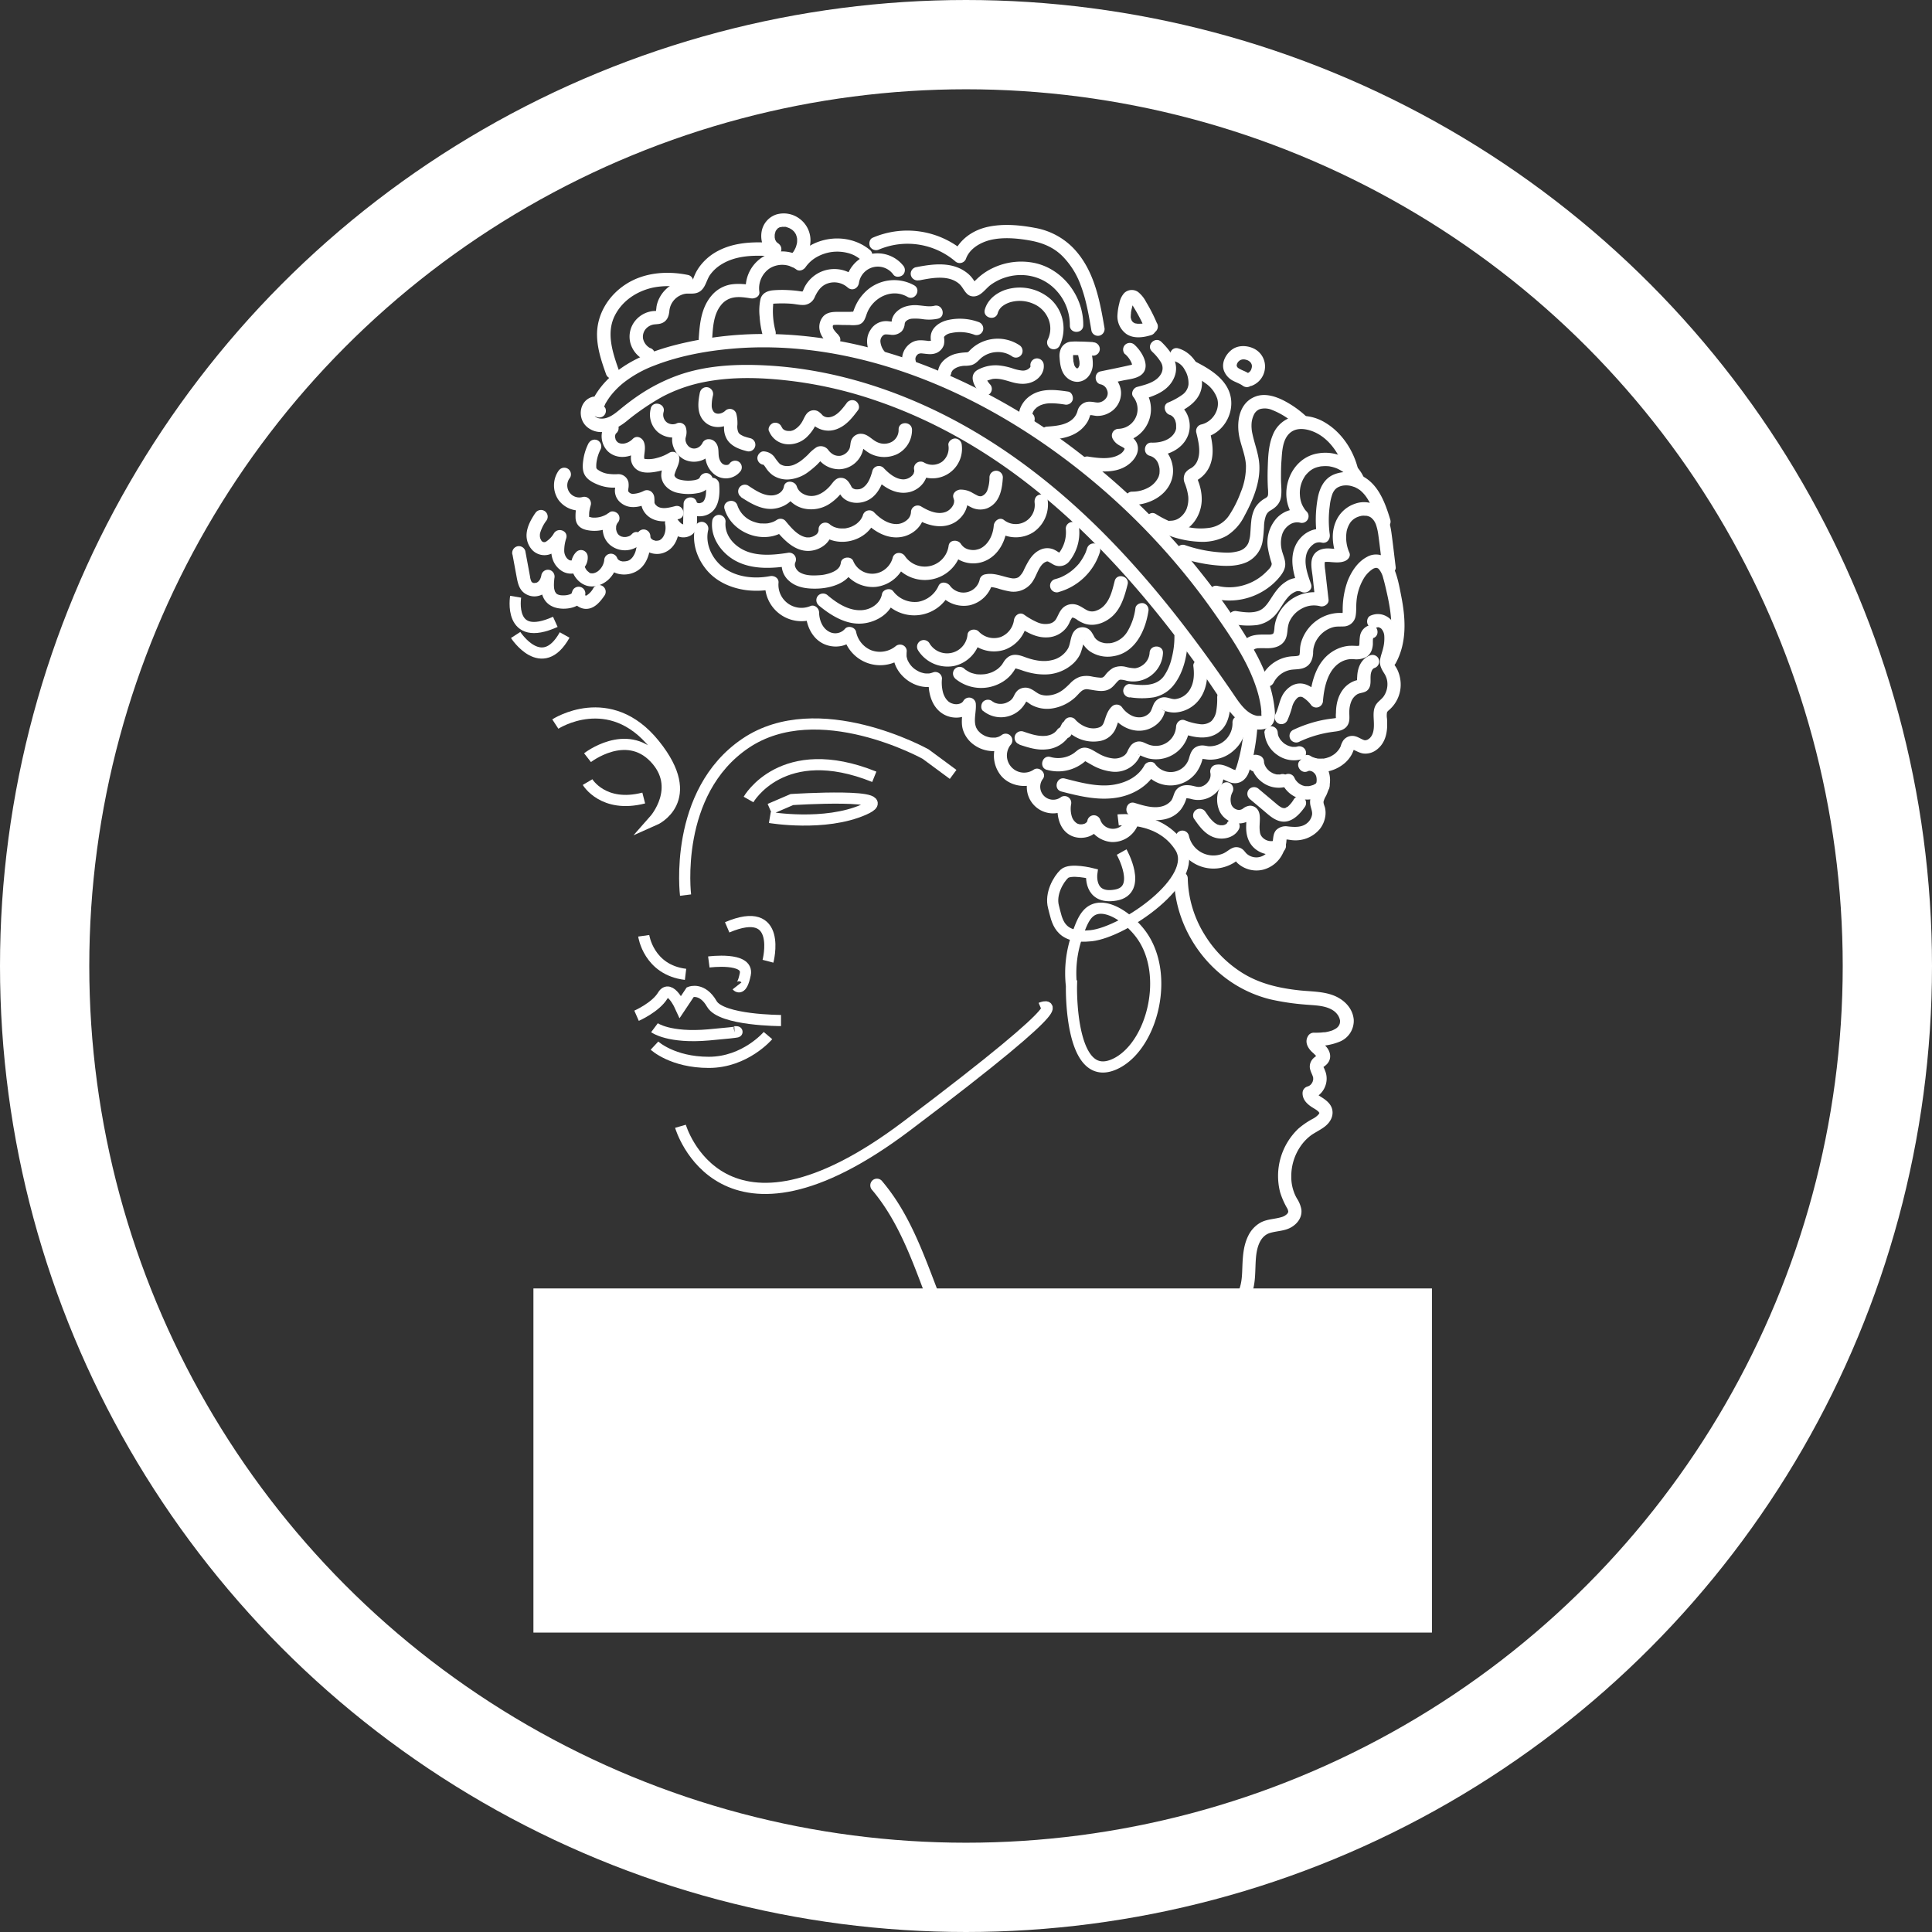 <svg xmlns="http://www.w3.org/2000/svg" viewBox="0 0 865.6 865.6"><rect x="0" y="0" width="865.6" height="865.6" fill="#333333" stroke="none"/><defs><style>.cls-1,.cls-2,.cls-3{fill:none;}.cls-1,.cls-2,.cls-3,.cls-5{stroke:#fff;stroke-miterlimit:10;}.cls-1{stroke-width:40px;}.cls-2{stroke-width:5px;}.cls-3,.cls-5{stroke-width:2px;}.cls-4,.cls-5{fill:#fff;}</style></defs><g id="Layer_2" data-name="Layer 2"><circle class="cls-1" cx="432.8" cy="432.8" r="412.8"/></g><g id="Layer_3" data-name="Layer 3"><path class="cls-2" d="M802.16,611.35s18.07,62.63,101.17,0,60.27-53,60.27-53" transform="translate(-497.29 -106.74)"/><path class="cls-2" d="M782.49,561.83s8.56-3.75,11.77-9.1,7.9,5.09,7.9,5.09l4.42-6.62s5.35-2.14,9.63,5.32,31,7.45,31,7.45" transform="translate(-497.29 -106.74)"/><path class="cls-2" d="M790.52,567.19s6.42,4.81,24.35,3.21S826.38,569,826.38,569" transform="translate(-497.29 -106.74)"/><path class="cls-2" d="M790.52,575.21s8,7.5,24.35,7.5,26.5-12,26.5-12" transform="translate(-497.29 -106.74)"/><path class="cls-2" d="M785.7,526s2.14,15.29,18.74,17.28" transform="translate(-497.29 -106.74)"/><path class="cls-2" d="M814.87,537.74s17.94-2.37,16.33,5.51-3.7,5.2-3.7,5.2" transform="translate(-497.29 -106.74)"/><path class="cls-2" d="M841.37,537.41s6.8-25.9-18.28-15.19" transform="translate(-497.29 -106.74)"/><path class="cls-2" d="M804.44,507.77s-5.69-46,26.86-68S912,444.6,912,444.6l12.32,9.1" transform="translate(-497.29 -106.74)"/><path class="cls-2" d="M832.65,464.94S847.8,438.17,889,454.77" transform="translate(-497.29 -106.74)"/><path class="cls-2" d="M842.21,473s24.56,4.2,42.11-3.52-32.24-4.51-32.24-4.51l-9.87,4.25" transform="translate(-497.29 -106.74)"/><path class="cls-2" d="M760.54,457.14s7,11.83,25.16,7.14" transform="translate(-497.29 -106.74)"/><path class="cls-2" d="M746.09,431.14s24.29-15.87,44.43,9.12,0,33.85,0,33.85,12.84-14.52,0-27.91-30,0-30,0" transform="translate(-497.29 -106.74)"/><path class="cls-2" d="M999.82,488.49s9.64,17.13-2.67,19.28-10.71-9.64-10.71-9.64-9.63-2.42-12.31.13-6.42,9-4.82,14.86,2.13,14.45,16.86,12.85,49-25.16,39.89-39.62-27.81-12.24-27.81-12.24" transform="translate(-497.29 -106.74)"/><path class="cls-2" d="M987.51,514.19c6.65-2.62,16.45,4.69,21.42,11.78,12.33,17.61,4.83,48-10.68,56.74-22,12.31-20.91-34.26-20.91-34.26A50.72,50.72,0,0,1,979.86,526C981.78,520.55,983.48,515.78,987.51,514.19Z" transform="translate(-497.29 -106.74)"/><path class="cls-2" d="M728.32,391.23s11.78,18.2,21.95,0" transform="translate(-497.29 -106.74)"/><path class="cls-2" d="M728.32,374.1s-3.55,20.88,17.77,11.25" transform="translate(-497.29 -106.74)"/><path class="cls-3" d="M728.32,355.37" transform="translate(-497.29 -106.74)"/><path class="cls-4" d="M726.89,355.12l1.85,10c.56,3,1.2,6,4,7.69,5.58,3.36,12-1.27,12.93-7.06l-5.78-1.59c-.76,5.55-.62,12.23,5.55,14.57,4.54,1.73,13.08.53,14-5.31a3,3,0,0,0-5.79-1.6c-1.59,3.81,2.32,7.55,5.94,7.71,3.91.17,6.58-3.12,8.56-6a3,3,0,1,0-5.18-3,8.61,8.61,0,0,1-2.9,3c-.4.1-.46.12-.17.06-.37,0-.42,0-.14,0-.43-.29,0,.07-.45-.22.19.15.16.11-.11-.13.16.21.15.17,0-.12a.65.65,0,0,1,.16.42c0,.33,0,.31.12-.05l-5.79-1.6a2.94,2.94,0,0,1-.12.59c.13-.28.1-.26-.06.05,0-.18.07,0-.18.12a5.54,5.54,0,0,1-.53.3c.24-.08.19-.06-.16.06a7.45,7.45,0,0,1-.92.27,8.16,8.16,0,0,1-2.27.19,5.27,5.27,0,0,1-2.24-.39,2.08,2.08,0,0,1-1.07-1,1.78,1.78,0,0,1-.33-.74,7.3,7.3,0,0,1-.27-1.12c0-.12,0-.29-.05-.72a13.08,13.08,0,0,1,0-1.4c0-.46.05-.93.09-1.39,0-.14.13-1.2.09-.91a3.1,3.1,0,0,0-2.09-3.69,3,3,0,0,0-3.69,2.1c-.27,1.6-.85,3-2.3,3.65.47-.2-1,.14-.37.08a4.85,4.85,0,0,1-.66,0l-.17,0a5,5,0,0,1-.62-.2c.24.08.19,0-.14-.12.19.09-.13-.14-.17-.19a6.53,6.53,0,0,1-.7-2.41c-.24-1.27-.47-2.53-.7-3.8l-1.41-7.59a3,3,0,0,0-3.69-2.09,3.07,3.07,0,0,0-2.1,3.69Z" transform="translate(-497.29 -106.74)"/><path class="cls-4" d="M737,336.78c-1.8,2.75-3.43,5.6-3.76,8.94a9.59,9.59,0,0,0,2.76,7.69,7.6,7.6,0,0,0,8.51,1.31c2.71-1.22,4.62-3.75,6.22-6.16l-5.48-2.32c-1.62,5.71-1.91,12.47,3.58,16.21a7.72,7.72,0,0,0,7.92.39,7,7,0,0,0,3.86-6.68,3.07,3.07,0,0,0-1.84-2.74,3,3,0,0,0-3.28.62c-4.71,4.76-1.54,12.93,4.34,15,3.36,1.16,7-.07,9.67-2.27a13.33,13.33,0,0,0,4.57-9.11l-5.89.8a8.67,8.67,0,0,0,5.9,5.32,11.33,11.33,0,0,0,8.06-.92c5.62-2.94,7-10.15,6.54-15.91a3.08,3.08,0,0,0-3-3,3,3,0,0,0-3,3c.23,5.71,6.57,9.31,11.81,7.51,5.88-2,7.78-8.84,6.76-14.41l-5.49,2.31c1.49,1.95,3,3.85,5.39,4.73a6.71,6.71,0,0,0,5.88-.61c2.28-1.51,2.52-3.95,2.55-6.46l.07-7.59-5.9.8c1.22,4.78,7,5.87,10.92,3.9,4.81-2.4,5.23-8.61,4.85-13.3a3.08,3.08,0,0,0-3-3,3,3,0,0,0-3,3,21.5,21.5,0,0,1,0,4.67,7.68,7.68,0,0,1-.55,2,4.63,4.63,0,0,1-.47.81c-.09.1-.66.61-.2.25a4.48,4.48,0,0,1-.7.42c.53-.26-.17,0-.31.07l-.54.12c.3,0,.34-.05.12,0s-1.09-.06-.41.05a6.49,6.49,0,0,1-.76-.19c.56.16,0,0-.19-.13.55.39-.06,0-.13-.17.23.29.25.28.07,0,.14.33.15.32,0,0-.84-3.3-5.86-2.57-5.89.8,0,.85-.3,9.33-.14,9.36,0,0,.15-.24.17-.27.24-.27.26,0-.06,0,.42.05-.14,0-.3,0h0l-.3-.08a4.73,4.73,0,0,0-.57-.37c.11.08-.36-.36-.39-.4a13,13,0,0,1-1.14-1.32,3,3,0,0,0-5.48,2.31c.46,2.5-.27,5.94-2.74,7.11.45-.22-.54.13-.67.16.56-.12-.54,0-.67,0-.71,0,.31.15-.38-.05-.1,0-1.15-.37-.67-.16a5.58,5.58,0,0,1-1-.57c.43.3-.36-.38-.44-.48.46.56-.33-.8-.06-.09a3.68,3.68,0,0,1-.16-.54c0,.33,0,.31,0-.06h-6a18,18,0,0,1-.34,6,8.51,8.51,0,0,1-1.07,2.62,5.18,5.18,0,0,1-.71,1c-.17.18-.34.35-.52.51-.37.36.07,0-.18.16a3.72,3.72,0,0,1-1.79.78c-.07,0-.82.15-.46.1s-.27,0-.33,0a8,8,0,0,1-1.29,0c.56.07-.56-.18-.71-.23-.44-.12.35.2,0,0l-.48-.26c-.2-.11-.47-.36-.16-.08-.13-.12-.26-.24-.38-.37-.39-.39.1.12-.11-.14-.07-.08-.33-.64-.14-.16a3,3,0,0,0-5.89.8,7.54,7.54,0,0,1-2.42,4.53,5.18,5.18,0,0,1-1.91,1.1,2.82,2.82,0,0,1-1,.18s-.92-.06-.58,0-.44-.12-.43-.12c-.22-.06-.35-.13-.06,0A6.14,6.14,0,0,1,761,363s-.48-.35-.26-.18-.29-.28-.34-.33a5.14,5.14,0,0,1-.38-.42c.31.38-.07-.11-.12-.19s-.24-.41-.35-.62-.16-.35-.05-.06a6.61,6.61,0,0,1-.36-1.34c.11.74.06-.81,0-.42s.36-1,.07-.4c.07-.16.17-.31.26-.47-.26.45.13-.14.23-.24l-5.12-2.13a3.39,3.39,0,0,1,0,.64c.05-.24,0-.25,0,0,0,0-.16.33,0,.18s-.63.6-.35.38c0,0-.84.46-.44.3a4.16,4.16,0,0,1-.63.17c.27,0,.21,0-.16,0,.46,0-.45-.1-.53-.12a4.67,4.67,0,0,1-1.11-.83,5.29,5.29,0,0,1-1.28-3.35,17.75,17.75,0,0,1,.9-5.64c1-3.37-3.64-5.08-5.48-2.31a10.92,10.92,0,0,1-3.45,3.71,1.52,1.52,0,0,1-2.29-.54c.18.24-.33-.63-.39-.75.11.25-.18-.71-.2-.85.07.4,0-.5,0-.52a5,5,0,0,1,.11-1.09,17.13,17.13,0,0,1,2.88-5.68,3,3,0,1,0-5.18-3Z" transform="translate(-497.29 -106.74)"/><path class="cls-4" d="M1023.3,500.44c.28,16.27,8.19,32.07,20.61,42.5a55.31,55.31,0,0,0,22.4,11.51,108.52,108.52,0,0,0,15.74,2.37c4.2.39,9.28.28,12.86,2.86a7.6,7.6,0,0,1,1.87,2,6.12,6.12,0,0,1,.87,2.2,4,4,0,0,1-.05,1.16c0,.21-.11.41-.17.62s.15-.23-.1.22l-.28.5c-.42.7.34-.32-.21.28a5,5,0,0,1-.39.41s-.6.51-.34.31a14.69,14.69,0,0,1-1.84,1,18.47,18.47,0,0,1-2.74.74l-.64.11-.32,0c.21,0,.2,0,0,0-.49,0-1,.1-1.46.13-1.06.07-2.12.08-3.19.06a3,3,0,0,0-2.59,1.49c-1.57,2.64-.2,5.23,1.77,7.14a22.53,22.53,0,0,1,2.19,2.18c-.47-.58-.08-.07,0,.09s0-.18,0-.2c0-.27,0-.28,0,0a1,1,0,0,1,.16-.65l.11-.12a4.58,4.58,0,0,1-.46.42c.39-.34-1.19.93-.76.59a7,7,0,0,0-.71.62,5.24,5.24,0,0,0-1.5,3.24c-.16,1.89,1,3.55,1.41,5,.17.56.06-.18.09.45a5,5,0,0,1,0,.95c.07-.5-.12.36-.15.45a1.86,1.86,0,0,1-.32.75,3.29,3.29,0,0,1-2.08,1.71,3.06,3.06,0,0,0-2.2,2.89c-.06,2.75,1.7,4.66,3.83,6.12.81.55,1.67,1,2.48,1.58l.43.31c-.52-.39.13.13.19.19a4.34,4.34,0,0,1,.51.54c-.42-.54,0,.09.07.2-.16-.55-.24.1,0-.22v.3c.07-.32.07-.3,0,0-.23.58-.07.18,0,.08s-.54.77-.22.38a9.26,9.26,0,0,1-2.87,2.18,35.78,35.78,0,0,0-6.27,4.31,29.26,29.26,0,0,0-8.22,28.45,34.47,34.47,0,0,0,3.21,7.31,3.6,3.6,0,0,1,.46,1.62c0-.34,0,.1-.08.19.15-.41-.28.47-.27.46a5.59,5.59,0,0,1-2.47,1.56c-3.14,1-6.43.88-9.43,2.42a13.51,13.51,0,0,0-5.68,6c-2.55,5.16-2.49,10.78-2.74,16.4-.22,5.09-1.12,10.37-5.9,12.88s-10.74,1.66-16.1,1.14c-6.69-.66-13.51-.69-19.34,3.16-4.88,3.22-8.34,8-12.46,12-3.38,3.34-7.91,5.93-12.61,5.51-1-.08.51.14-.44-.07l-.61-.14a3.86,3.86,0,0,1-1.29-.51,6.67,6.67,0,0,1-2.14-2,13.24,13.24,0,0,0-3.46-3.46,11,11,0,0,0-4.86-1.49c-6.74-.59-11.69,4.4-16.73,8s-10.49,6.62-16.7,6.51a14.12,14.12,0,0,1-7.55-2.18,17.68,17.68,0,0,1-5.27-6.06,123.38,123.38,0,0,1-7.54-16.4c-2.31-5.75-4.46-11.56-6.69-17.33-4.44-11.5-9.2-23-16.18-33.26a89.57,89.57,0,0,0-5.63-7.4,3,3,0,0,0-4.24,0,3.06,3.06,0,0,0,0,4.24c16.17,19.2,21.55,44.71,32,67,2.67,5.72,5.77,11.86,11.57,15s13.07,3,19.18.64a43.16,43.16,0,0,0,9-4.83c2.7-1.86,5.16-4.06,7.91-5.84,2.23-1.46,4.82-2.55,7.12-2.05,2.5.54,3.32,3.05,5.4,4.78,4.65,3.86,10.94,3.26,16.17,1,5.41-2.35,9.11-6.79,13-11a34.94,34.94,0,0,1,6.05-5.51,16.18,16.18,0,0,1,8.18-2.69c6.36-.37,12.66,1.4,19,.7,6-.67,12-3.24,14.74-9s2.1-11.84,2.61-17.9c.38-4.45,1.75-9.79,6.41-11.13,3.18-.92,6.52-.81,9.45-2.54s4.91-4.58,4.48-8a13.38,13.38,0,0,0-1.94-4.8,16.51,16.51,0,0,1-1.4-3,19.28,19.28,0,0,1-1.17-6.82,23.57,23.57,0,0,1,3.9-13.27,20.91,20.91,0,0,1,4.72-5.11c1.63-1.26,4.51-2.6,6.45-4.13,2.39-1.88,4-4.66,3.23-7.78-.64-2.44-2.66-4-4.69-5.3-.42-.26-.84-.52-1.25-.79l-.65-.43c-.68-.44.26.25-.09-.06-.15-.13-.29-.29-.44-.41-.49-.37.15.44-.09-.1-.31-.69.2.63,0-.09s0,.62,0-.13l-2.2,2.9a9.71,9.71,0,0,0,6.8-7.59,9.29,9.29,0,0,0-.64-5.43,8.26,8.26,0,0,0-.66-1.45c-.15-.2,0-.41-.07-.32a.8.8,0,0,1-.22.64c.11-.11.22-.22.34-.32s.16-.14,0,0c.29-.22.58-.44.86-.67,2.89-2.31,2.64-5.77.38-8.38-.73-.84-1.6-1.53-2.38-2.33l-.45-.49c.54.56,0,0-.11-.21l.16.38c-.08-.31-.08-.22,0,.3,0-.32,0-.23,0,.28-.2.43-.22.49-.06.2l-2.59,1.48a26.37,26.37,0,0,0,11.66-2,10.08,10.08,0,0,0,6.07-9.74c-.45-5.23-4.39-9.07-9.1-10.89s-10.11-1.72-15.08-2.24c-9.31-1-18.1-3-26-8a52.65,52.65,0,0,1-16.55-16.82,49.87,49.87,0,0,1-7.63-25.31c-.06-3.86-6.06-3.87-6,0Z" transform="translate(-497.29 -106.74)"/><path class="cls-4" d="M768.2,289.26c-.56-.81-.21.26-.16-.24a2.37,2.37,0,0,1,.11-.5,6.13,6.13,0,0,1,.76-1.54,28.33,28.33,0,0,1,2.11-3.11,35.8,35.8,0,0,1,5.71-5.7,52.15,52.15,0,0,1,13.86-7.7c10.95-4.25,22.85-6.46,34.52-7.49,24.62-2.18,49.4,1.47,72.85,9,23.65,7.59,45.89,19.09,66.34,33.12A305.87,305.87,0,0,1,1019,353.27a302.64,302.64,0,0,1,22.59,28.51c7.07,10.12,14.43,20.79,18.39,32.58a51.21,51.21,0,0,1,2.22,9.06c.1.74.17,1.49.23,2.23a10.27,10.27,0,0,0,.09,2s.4-.19.26-.29-.36.14-.52.12c-.5-.05-1,0-1.54,0-4.88-.7-8.27-6-10.81-9.76q-10.9-16-22.71-31.35c-15.53-20.09-32.51-39.16-51.63-55.93-18.88-16.56-39.81-30.86-62.66-41.38-22.69-10.44-47.07-17.22-72.07-18.58-13.34-.72-27.18-.11-39.88,4.44a79.28,79.28,0,0,0-17.13,8.68c-2.71,1.81-5.31,3.76-7.84,5.81-2.2,1.78-4.47,3.9-7.27,4.65-1.61.44-4,.32-4.92-.94a2.63,2.63,0,0,1-.36-1.7,1.68,1.68,0,0,1,.33-.84c0,.08.34-.2.27-.18,3.65-1.2,2.08-7-1.6-5.78-6,2-6.52,10.16-1.72,13.74,5.55,4.13,12.34,1,17.07-2.73a108,108,0,0,1,16.32-11.17,68.4,68.4,0,0,1,18.71-6.56c13.26-2.62,27.26-2,40.6-.27a187,187,0,0,1,37.25,8.9c24.35,8.4,47.14,21.38,67.42,37.19,20.95,16.34,39.51,35.54,56.29,56.09,8.35,10.22,16.25,20.79,23.86,31.57,3.59,5.1,6.86,10.6,11,15.32,3.67,4.23,9.67,8.46,15.56,6.34,4-1.43,3.94-5.4,3.53-8.94a55.38,55.38,0,0,0-2-9.8,88.49,88.49,0,0,0-8.38-18.36,278.7,278.7,0,0,0-22-31.87,310.62,310.62,0,0,0-54.11-53.62,277.9,277.9,0,0,0-67.24-38.87c-24-9.54-49.73-15.3-75.61-15.2a160.38,160.38,0,0,0-38.53,4.77c-11.21,2.84-22.72,7.31-31,15.67a37.78,37.78,0,0,0-5.24,6.58c-1.64,2.63-3,6.06-1.07,8.92a3.08,3.08,0,0,0,4.11,1.08,3,3,0,0,0,1.08-4.11Z" transform="translate(-497.29 -106.74)"/><path class="cls-4" d="M769.32,296.32c-3.78,3.38-3,9.85.72,13,4.49,3.72,11.12,2.22,15-1.7l-5-1.32a4.06,4.06,0,0,1,.21,2.48,24,24,0,0,0-.3,3.05,6.36,6.36,0,0,0,4.45,6.21c2.48.8,5.52.34,8-.18a25,25,0,0,0,7.79-3.13l-4.51-2.59a10.13,10.13,0,0,1-1.12,3.28,9.85,9.85,0,0,0-1,4.61c.28,3.7,3.25,6.4,6.68,7.37a22.26,22.26,0,0,0,9.51.3,8.5,8.5,0,0,0,6.77-5.23c.61-1.5-.67-3.3-2.1-3.69a3.08,3.08,0,0,0-3.69,2.1c.12-.3,0,0-.1.09.29-.37-.11.1-.19.16-.38.29.34-.2-.08.06a5.25,5.25,0,0,1-.66.36c.33-.15-.58.16-.76.2a7.94,7.94,0,0,1-1,.18,15.12,15.12,0,0,1-6.56-.45,3.69,3.69,0,0,1-1.54-1c-.53-.7-.41-.93-.17-1.71.65-2.12,2-4.14,2-6.6a3,3,0,0,0-4.51-2.59,19.81,19.81,0,0,1-5.72,2.38,13.36,13.36,0,0,1-5.13.41c-.14,0-.75-.23-.34-.1.12.21.1.16-.08-.14.12.25.13.2,0-.14.06.54,0-.45,0-.46,0-.45.06-.89.11-1.34.22-1.83.48-3.7-.24-5.46-.82-2-3.29-3.09-5-1.32s-4.79,2.93-6.84,1.4c.41.3-.2-.23-.28-.31-.23-.26-.25-.29-.08-.08-.11-.17-.21-.33-.31-.51-.42-.71.09.42-.18-.37,0-.11-.29-1.22-.21-.64a8.43,8.43,0,0,1,0-.87c0-.36,0-.38,0,0a3.41,3.41,0,0,1,.14-.55c.16-.55-.21.18.15-.32.19-.29.21-.31,0-.07a3.92,3.92,0,0,1,.42-.4,3,3,0,1,0-4.24-4.25Z" transform="translate(-497.29 -106.74)"/><path class="cls-4" d="M761.08,305.15a23.55,23.55,0,0,0-2.33,6.87c-.39,2.4-.73,5.18.47,7.42s3.67,3.5,5.91,4.42a18.45,18.45,0,0,0,6.52,1.36c.57,0,1.12,0,1.69,0a7,7,0,0,1,.8-.05,1.61,1.61,0,0,1-1.14-1c0-.31-.06-.27,0,.11s-.05.44,0,.27c0,.19-.15,1-.19,1.41a6.89,6.89,0,0,0,2.41,5.87c4.07,3.5,9.08,2,13.5.09l-3.64-.46c-.32-1.16-.47-1.39-.44-.69,0,.17,0,.33-.05.5a7,7,0,0,0,0,1.21,7.7,7.7,0,0,0,.85,2.81,9.15,9.15,0,0,0,3.84,3.78c3.83,2,8.09,1.22,12.09.22,3.74-.93,2.16-6.72-1.6-5.78-2.56.64-5.85,1.59-8.09,0l-.71-.66s-.41-.73-.32-.51c-.18-.43-.1-.07-.12-.56-.07-1.76.16-3.19-1.24-4.58a3.15,3.15,0,0,0-3.64-.47,11.84,11.84,0,0,1-4.81,1.28,2.4,2.4,0,0,1-2.17-1.35c.14.35,0,.25.05-.05a5.88,5.88,0,0,0,.06-.71,9.19,9.19,0,0,0,.08-3.05,4.64,4.64,0,0,0-4.7-3.68,20.57,20.57,0,0,1-5-.25,10.26,10.26,0,0,1-4.24-1.9,1.27,1.27,0,0,1-.48-1.14,11.81,11.81,0,0,1,.21-2.65,17.56,17.56,0,0,1,1.65-5,3.08,3.08,0,0,0-1.08-4.11,3,3,0,0,0-4.1,1.08Z" transform="translate(-497.29 -106.74)"/><path class="cls-4" d="M747.5,317.71a11.56,11.56,0,0,0,0,13,11.72,11.72,0,0,0,12.31,4.43l-3.69-3.69a21.71,21.71,0,0,0-.95,7.59c.26,3,2.25,4.59,5,5.17a16.32,16.32,0,0,0,13.12-2.82l-3.63-4.71c-3.21,4.14-3.3,10.48.85,14.13a10.45,10.45,0,0,0,14.15-.58c2.68-2.78-1.55-7-4.24-4.24a3.75,3.75,0,0,1-1.52,1.06c.36-.14-.45.12-.53.14s-.43.1-.65.13c.25,0,.19,0-.19,0a6.51,6.51,0,0,1-1,0c.44.05-.42-.1-.51-.13a2.14,2.14,0,0,1-.8-.31c-.07,0-.74-.5-.48-.29a3,3,0,0,1-1-1.33,2.7,2.7,0,0,1-.25-.66s-.21-.92-.15-.5a7.46,7.46,0,0,1,0-1.16,4,4,0,0,1,0-.49q0,.38.06-.18A4.08,4.08,0,0,1,774,341a3.06,3.06,0,0,0,.23-3.94c-.84-1-2.66-1.69-3.87-.77a10.88,10.88,0,0,1-7.76,2.33c-.47-.05-1.14-.34-1.68-.35-.33-.1-.42-.13-.25-.07a.7.7,0,0,1,.43.41c.21.08,0,.53.09-.21s0-1.68.14-2.5a19.83,19.83,0,0,1,.62-2.77,3,3,0,0,0-3.69-3.7,5.4,5.4,0,0,1-5.58-8.65,3,3,0,0,0-1.08-4.1,3.05,3.05,0,0,0-4.1,1.07Z" transform="translate(-497.29 -106.74)"/><path class="cls-4" d="M788.87,289.72A10.43,10.43,0,0,0,792,300.31a10.54,10.54,0,0,0,11.29,1.43l-4.4-1.8c.16.47,0,.74-.15,1.28a12,12,0,0,0-.31,2,9.23,9.23,0,0,0,.52,3.61,10.25,10.25,0,0,0,5,5.84A10.1,10.1,0,0,0,817.25,308l-2.59,1.49c-.15,0-1.75-.89-1.64-1.19,0,.1.12.45.14.57-.07-.43,0,.72,0,1a16,16,0,0,0,.42,3.38,10.8,10.8,0,0,0,3.75,6,8.3,8.3,0,0,0,11.89-1.61,3,3,0,0,0-1.07-4.11,3.07,3.07,0,0,0-4.11,1.08c.16-.19.13-.15-.11.11l-.12.08c-.31.16-.35.19-.1.08a4,4,0,0,1-.59.17,3.56,3.56,0,0,1-1.21-.07,3.2,3.2,0,0,1-1.19-.69,4.75,4.75,0,0,1-1-1.6c-.68-1.73-.37-3.24-.67-5.09-.35-2.22-1.92-4.13-4.33-4.09a3,3,0,0,0-2.59,1.48c-1.13,2.49-3.89,3.52-6,2a4.57,4.57,0,0,1-1.72-3.06c0,.31,0-.74,0-.88-.08.52.21-.78.19-.7a7.16,7.16,0,0,0,0-4,3,3,0,0,0-4.4-1.79,4.45,4.45,0,0,1-4.31-.72,4.39,4.39,0,0,1-1.28-4.53c1-3.73-4.77-5.32-5.79-1.59Z" transform="translate(-497.29 -106.74)"/><path class="cls-4" d="M810.89,282.44c-.94,4.53-1.54,9.94,2.24,13.42s9.71,2.57,13.27-.79l-5-1.32c.44,1.51.2,3.26.28,4.94a9.78,9.78,0,0,0,1.62,5.36c2.07,2.83,5.35,4,8.62,4.83a3,3,0,1,0,1.59-5.79c-.62-.16-1.25-.32-1.87-.51l-.93-.31c-.51-.17,0,.05-.48-.19a13.62,13.62,0,0,1-1.32-.73,3,3,0,0,1-.77-.84,6.31,6.31,0,0,1-.47-3.37,17,17,0,0,0-.48-5,3,3,0,0,0-5-1.33c-1.44,1.36-4,1.91-5.25.31.25.31-.3-.54-.28-.49a1.46,1.46,0,0,1-.17-.38,4.56,4.56,0,0,1-.33-1.45,18.88,18.88,0,0,1,.54-4.79,3.07,3.07,0,0,0-2.09-3.69,3,3,0,0,0-3.69,2.1Z" transform="translate(-497.29 -106.74)"/><path class="cls-4" d="M841.84,299.89a9.34,9.34,0,0,0,8.11,5.89,11.7,11.7,0,0,0,9.28-3.69,19.11,19.11,0,0,0,3.15-4.26c.22-.39,1.1-1.61,1.07-2.08.07.95-3.08-.73-2.62.44,0,.11.25.27.33.36a9.27,9.27,0,0,0,.94.94A10.35,10.35,0,0,0,872.18,299c4.19-1.55,6.92-5,9.52-8.49,1-1.3.21-3.35-1.08-4.1a3.06,3.06,0,0,0-4.1,1.07c-2,2.64-4.35,5.75-7.61,6.19a3.87,3.87,0,0,1-3.07-.84,9,9,0,0,0-2-1.79,4,4,0,0,0-4,.08c-1.72,1-2.3,3.25-3.34,4.86a9.71,9.71,0,0,1-3.26,3.24,5.08,5.08,0,0,1-.75.36c-.12.05-1.19.3-.77.24a6.3,6.3,0,0,1-1,0c-.22,0-.43,0-.65,0,.27,0,.21,0-.16-.05a3.14,3.14,0,0,1-1.6-.66q-.45-.3-.12-.09a5.93,5.93,0,0,1-.43-.44c.37.45-.39-.8-.18-.27a3.08,3.08,0,0,0-3.69-2.09c-1.42.39-2.7,2.18-2.09,3.69Z" transform="translate(-497.29 -106.74)"/><path class="cls-4" d="M839.64,315c-.53-.06-.18-.13-.13.08l-.14-.08a3.47,3.47,0,0,1,.32.34,1.77,1.77,0,0,1,.23.29l.57.82a12.12,12.12,0,0,0,3,3.18,11.5,11.5,0,0,0,7.87,1.85,16.71,16.71,0,0,0,8.09-3.29,41.51,41.51,0,0,0,3.81-3.19c.92-.86,2-2.28,3-2.76l-1.51.41s-.91-.44-.89-.45a7.61,7.61,0,0,1,.58.75,8.85,8.85,0,0,0,.83.9,11.1,11.1,0,0,0,2.48,1.77,11.71,11.71,0,0,0,5.77,1.35,11.27,11.27,0,0,0,9.6-6.35,10.54,10.54,0,0,0,.93-2.72c0-.2.38-1.58.22-1.72.29.25-1.67,1.18-1.56.86,0-.11,1.3.73,1.38.79a23.34,23.34,0,0,0,2.63,1.89,13.63,13.63,0,0,0,12.47.52,12.07,12.07,0,0,0,6.71-11c-.13-3.85-6.13-3.87-6,0a6.09,6.09,0,0,1-2.78,5.3,7.15,7.15,0,0,1-6.5.43c-2.64-1.05-4.36-3.74-7.41-3.88a4.53,4.53,0,0,0-4.2,2.26c-.9,1.53-.55,3.06-1.16,4.48a5.69,5.69,0,0,1-4,3.11,5.44,5.44,0,0,1-2.93-.42,7.07,7.07,0,0,1-2.59-2.25,4.19,4.19,0,0,0-5.12-1.21,17.79,17.79,0,0,0-3.79,3.26,37.12,37.12,0,0,1-3.05,2.69,15.82,15.82,0,0,1-3.47,2,8,8,0,0,1-3.7.5,5.42,5.42,0,0,1-2.53-.93,22,22,0,0,1-2.45-3.14,6.51,6.51,0,0,0-4.6-2.46c-1.61-.18-3,1.51-3,3a3.07,3.07,0,0,0,3,3Z" transform="translate(-497.29 -106.74)"/><path class="cls-4" d="M829.2,329.42c4.32,2.81,9.31,5.85,14.69,5.26,4.63-.52,9.41-3.45,10.29-8.35H848.4a12.38,12.38,0,0,0,8.78,8.18A15.07,15.07,0,0,0,869.64,332a22.2,22.2,0,0,0,4.8-4.63l.63-.86c.66-3.37-2.22.69-2.48-.33a4.27,4.27,0,0,0,.33.58,11.42,11.42,0,0,0,1.66,2.59c2.76,3,7.43,3.31,11,1.77,4.72-2,7-7.12,8.28-11.78l-5,1.32c3.94,4,9.2,7.68,15.13,6.71,5.46-.88,9.79-6,8.68-11.57l-4.41,3.39a13.26,13.26,0,0,0,19.94-13,3.1,3.1,0,0,0-3-3c-1.45,0-3.22,1.38-3,3a7.79,7.79,0,0,1-2.64,7.28,7.45,7.45,0,0,1-8.27.49,3,3,0,0,0-4.4,3.39c0-.23,0-.16,0,.21a4.85,4.85,0,0,1,0,.66c.09-.6-.34.84-.13.37a3.85,3.85,0,0,1-1.16,1.55,5.64,5.64,0,0,1-3.45,1.38c-3.58,0-6.66-2.7-9-5.14a3,3,0,0,0-5,1.33c-.8,2.94-1.92,6.18-4.62,7.76-.46.27-.27.16-.11.09l-.44.16a8,8,0,0,1-1,.26c.47-.08-.46,0-.59,0h-.46c-.53,0,0,0-.26,0a5.73,5.73,0,0,1-1-.29c.41.18-.22-.15-.33-.22s-.41-.35-.08-.06a1.82,1.82,0,0,1-.31-.31c-.19-.27,0,0,0,0a5.44,5.44,0,0,1-.37-.67c-1-1.88-2.19-3.59-4.55-3.61s-3.45,2-4.81,3.6c-2.08,2.38-5,4.43-8.07,4.53a7.58,7.58,0,0,1-4.22-1.07,5.64,5.64,0,0,1-2.64-3.17c-.81-2.63-5.23-3.08-5.78,0-.45,2.49-2.88,3.94-5.5,4-3.93.1-7.53-2.46-10.67-4.51a3,3,0,0,0-3,5.18Z" transform="translate(-497.29 -106.74)"/><path class="cls-4" d="M821.94,334.86c3.19,10.64,17.18,16.06,26.6,9.94l-3.64-.47c3.64,4.32,8.19,9.15,14.28,9.24,5.33.08,11.15-3.86,10.88-9.64l-5.12,2.12c8,6.75,21.42,3.12,24.76-6.87l-5,1.32c4.14,4.3,9.89,7.74,16.06,6.88,5.63-.78,10.58-5.31,10.74-11.16L907,338.81c5.07,3.1,11.49,5.14,17.18,2.45,4.63-2.19,8-7.89,6.11-12.95l-2.9,3.8a5.77,5.77,0,0,1,.83,0c.52,0-.33-.08.17,0a3.69,3.69,0,0,1,1,.35c.95.45,1.84,1,2.79,1.45a8.94,8.94,0,0,0,7.32.59c5.69-2.31,6.79-8.38,7.1-13.85a3,3,0,0,0-6,0,16.61,16.61,0,0,1-1,5.89,4.47,4.47,0,0,1-2.61,2.52,3,3,0,0,1-1.88-.36l-.85-.44-1.23-.67a10.09,10.09,0,0,0-5.65-1.48c-1.76.19-3.62,1.79-2.89,3.8,0,.13.33,1.17.28.82,0,.13,0,1.21,0,.84a4.17,4.17,0,0,1-.61,1.78,6.53,6.53,0,0,1-3,2.69c-3.76,1.5-8-.46-11.2-2.41a3,3,0,0,0-4.52,2.59,4.88,4.88,0,0,1-1.87,3.57,7.51,7.51,0,0,1-4.12,1.73c-4.14.24-7.8-2.39-10.56-5.26a3,3,0,0,0-5,1.32c0,.06-.27.77-.15.47s-.13.26-.15.3a9.8,9.8,0,0,1-.66,1.13s-.45.61-.27.39-.34.37-.32.35c-.3.32-.61.61-.94.9-.06.06-.56.46-.18.17a5,5,0,0,1-.47.33,13,13,0,0,1-1.13.68c-.13.07-1.15.54-.74.37a11.36,11.36,0,0,1-1.39.47q-.64.18-1.29.3c-.05,0-.62.1-.32.06s-.41,0-.48,0c-.44,0-.87,0-1.31,0l-.72-.05c-.24,0-.39-.05-.07,0a12.73,12.73,0,0,1-2.4-.64c.26.11-.25-.13-.29-.15l-.64-.35-.48-.32c-.76-.51.38.35-.32-.25a3.08,3.08,0,0,0-3.28-.62,3,3,0,0,0-1.85,2.75,2.74,2.74,0,0,1-1.42,2.62,5.2,5.2,0,0,1-2,.88,2.33,2.33,0,0,1-.94.14H859c-.5,0,0,0-.3,0-4.07-.66-7.05-4.47-9.58-7.47a3,3,0,0,0-3.63-.47c-.43.27-.86.53-1.31.76,0,0-.86.37-.38.18l-.71.25a13.84,13.84,0,0,1-1.44.38l-.74.13c.58-.08-.36,0-.39,0a12.51,12.51,0,0,1-1.5,0l-.75,0c-.18,0-.68-.08-.25,0a15.72,15.72,0,0,1-3.09-.78,11.75,11.75,0,0,1-7.23-7.24c-1.1-3.69-6.89-2.12-5.78,1.59Z" transform="translate(-497.29 -106.74)"/><path class="cls-4" d="M816.36,340.38c-.79,7.41,4.33,14.36,10.65,17.71,7.61,4,16.52,3.35,24.73,2.1l-3.38-4.41a9.57,9.57,0,0,0,2.57,11.31c3.42,3,8.21,3.51,12.59,3.37,6.43-.22,15.14-2.76,16.31-10.19l-5.48.72a15.58,15.58,0,0,0,15.29,8.7,15.75,15.75,0,0,0,13.42-11.48l-5.48.72a16.74,16.74,0,0,0,30.56-6.18l-5.49.71c3.21,5.26,10.21,7,15.78,4.7,6.38-2.62,9.63-9.32,10.13-15.9L944,344.85a14.75,14.75,0,0,0,16.14.43,15,15,0,0,0,6.5-14.79c-.22-1.6-2.28-2.48-3.69-2.09-1.73.47-2.31,2.08-2.1,3.69a8.53,8.53,0,0,1-13.82,7.58c-2-1.43-4.36.54-4.51,2.59-.3,4-2.27,8.45-6.15,10.29.27-.14-.08,0-.17.07-.25.09-.51.17-.77.24l-.78.19-.31.06c.21,0,.21,0,0,0a7.89,7.89,0,0,1-2.55-.09,5.89,5.89,0,0,1-2.48-1,6.23,6.23,0,0,1-1.51-1.59c-1.23-2-5-2-5.48.71a10.77,10.77,0,0,1-19.59,4.75c-1.4-2.06-4.79-1.9-5.48.72a9.53,9.53,0,0,1-3.1,4.9A9.21,9.21,0,0,1,879.53,358c-1-2.23-5.09-1.79-5.49.72a6.68,6.68,0,0,1-.18.89s-.32.88-.09.38a7.83,7.83,0,0,1-.41.75s-.55.7-.21.3a7,7,0,0,1-.59.63c-.08.06-.71.58-.3.27a10.29,10.29,0,0,1-1.41.87,13.49,13.49,0,0,1-3,1.09,16.16,16.16,0,0,1-3.37.55c-2.72.19-5.86.26-8.35-1a4.87,4.87,0,0,1-2.41-2.43,2.86,2.86,0,0,1-.17-2.17,3.05,3.05,0,0,0-3.39-4.41c-6.41,1-13.92,1.64-19.79-1.32-5-2.5-8.58-7.24-8-12.7a3,3,0,0,0-3-3,3.08,3.08,0,0,0-3,3Z" transform="translate(-497.29 -106.74)"/><path class="cls-4" d="M808.75,342.75c-1.56,6.76.53,13.57,4.78,18.92,4.43,5.58,11.22,8.58,18.16,9.48a38.44,38.44,0,0,0,12.2-.5l-3.8-2.89a16.32,16.32,0,0,0,22,16.26l-3.8-2.89c.11,5.4,2.54,11.22,7.53,13.84,4.56,2.4,10.87,1.89,14.29-2.24l-5-1.32a16.9,16.9,0,0,0,27.56,9.27l-5.13-2.12c-1.12,9.94,10.36,18.75,19.67,15.18l-3.8-2.89c-.46,5.77,1.1,12.55,6.38,15.76,4.68,2.85,11.38,2.05,14.38-2.77l-5.59-1.52c.25,3.8-1,7.63.14,11.37a13.06,13.06,0,0,0,5.14,6.9c4.45,3.16,11.09,3.79,15.61.44l-3.63-4.71a14.13,14.13,0,0,0,.17,18.22c4.28,4.81,12.11,5.69,17.49,2.28l-4.1-4.1a11.77,11.77,0,0,0,16.36,16.37l-4.41-3.39c-.94,5.62.21,12.85,6,15.52,4.8,2.2,11.81.3,13-5.38h-5.79A12.43,12.43,0,0,0,995.4,484a12.17,12.17,0,0,0,11.35-6.88,3.08,3.08,0,0,0-1.07-4.1,3,3,0,0,0-4.11,1.08,6,6,0,0,1-11.26.1,3.11,3.11,0,0,0-2.89-2.2,3,3,0,0,0-2.9,2.2c0,.18-.08.36-.13.54s-.15.27,0,0c-.09.15-.17.31-.27.45.32-.45,0,0-.13.09s-.46.37-.2.19-.2.11-.25.14-.54.28-.25.15-.23.08-.29.1-1.26.26-.71.2a10.66,10.66,0,0,1-1.13,0c-.25,0-.37,0,0,0-.19,0-.38-.08-.56-.12l-.54-.16c.4.13,0,0-.18-.1a5.63,5.63,0,0,1-2.44-3.33,12,12,0,0,1-.28-5.16,3.06,3.06,0,0,0-1.08-3.15,3,3,0,0,0-3.33-.24,5.81,5.81,0,0,1-8.15-8.17c1.71-2.49-1.65-5.66-4.11-4.1A7.68,7.68,0,0,1,950,440.56a3,3,0,0,0,.24-3.94,3,3,0,0,0-3.87-.77,10.66,10.66,0,0,1-1.36.85c-.17.09-.6.24-.2.1a7.76,7.76,0,0,1-.82.25c-.23.07-.46.11-.69.16-.49.1.68,0-.2,0-.48,0-.95,0-1.43,0-.05,0-1-.1-.36,0l-.71-.13a13.75,13.75,0,0,1-1.55-.45c-.49-.17,0,0-.23-.09s-.44-.2-.65-.32a10.66,10.66,0,0,1-1.36-.85c-.42-.3.48.44-.19-.16-.18-.16-.36-.32-.53-.49s-.33-.34-.49-.52c-.59-.65.26.43-.24-.29a9.42,9.42,0,0,1-.72-1.23c-.38-.78.13.49-.13-.35-.07-.23-.14-.46-.2-.69-.68-2.87.39-6.31.19-9.36a3,3,0,0,0-5.59-1.51c-.07.12-.25.38-.05.13l-.4.44c-.59.6.2-.09-.19.17-.16.11-.33.2-.5.3s-.55.24-.31.15-.29.08-.34.09c-.25.06-.49.13-.73.17.32-.06.07,0-.11,0a5.16,5.16,0,0,1-2.12-.21c-.4-.12-.71-.24-.74-.25a6.8,6.8,0,0,1-1.19-.71c.24.19,0,0-.11-.12s-.36-.35-.53-.53a6,6,0,0,1-.66-.87,9.13,9.13,0,0,1-1.13-2.51,17,17,0,0,1-.47-6.21,3,3,0,0,0-3.8-2.89,10.64,10.64,0,0,1-1.21.39,6.57,6.57,0,0,1-.77.16c-.51.08.38,0-.13,0s-.83,0-1.25,0c-.08,0-.76-.06-.29,0l-.62-.11c-.41-.09-.81-.2-1.21-.32l-.6-.21c-.92-.36.21.11-.3-.14a12,12,0,0,1-1.12-.6l-.54-.34s-.58-.41-.3-.19a10,10,0,0,1-3.05-3.64,3.08,3.08,0,0,1-.36-.87c-.12-.4-.23-.8-.31-1.21,0-.15-.07-.45,0-.12a7,7,0,0,1,0-.79,11.41,11.41,0,0,1,.07-1.43,2.92,2.92,0,0,0-1.84-2.74,3.12,3.12,0,0,0-3.28.62A11.16,11.16,0,0,1,887.46,398a11.33,11.33,0,0,1-6.61-8.18c-.44-2.1-3.59-3-5-1.33a5.72,5.72,0,0,1-7.32,1.14c-2.93-1.68-4.2-5.29-4.26-8.5,0-1.8-1.91-3.61-3.8-2.9a10.32,10.32,0,0,1-14.37-10.47c.13-2.09-2-3.24-3.79-2.89-7.09,1.35-15.1.52-21-3.92-5.06-3.81-8.14-10.58-6.75-16.61a3.07,3.07,0,0,0-2.1-3.69,3,3,0,0,0-3.69,2.1Z" transform="translate(-497.29 -106.74)"/><path class="cls-4" d="M863.84,377.75c5.51,4.63,12.52,9.09,20.06,8.32,6.43-.65,13-4.81,14.25-11.55l-5,1.32a17.66,17.66,0,0,0,29.76-3.58h-5.18a13.9,13.9,0,0,0,14,5.66A13.74,13.74,0,0,0,942,367.83l-2.1,2.09a7.44,7.44,0,0,1,1.93-.1,18.6,18.6,0,0,1,2.6.59,39.81,39.81,0,0,0,5.48,1.34,10.23,10.23,0,0,0,10.41-5.1c1.63-2.59,2.73-7.22,5.72-8.25a1,1,0,0,1,1.07.07c1,.46,1.83,1.15,2.87,1.55a5.63,5.63,0,0,0,6.34-1.72,20.58,20.58,0,0,0,4.47-14.7,3.08,3.08,0,0,0-3-3,3,3,0,0,0-3,3,15.29,15.29,0,0,1-2.72,10.46c-.07.09-.43.52-.5.5a3.58,3.58,0,0,1,.63-.1s-.42-.17-.27-.08c-.53-.3-1.41-.92-2.1-1.25a7.35,7.35,0,0,0-6.05-.26c-4,1.62-5.79,5.27-7.61,8.89a9,9,0,0,1-2.53,3.58,4.68,4.68,0,0,1-3,.49c-4.2-.68-7.92-2.73-12.28-1.69a3,3,0,0,0-2.1,2.09,7.46,7.46,0,0,1-13.3,3c-1.18-1.63-4.15-2.25-5.18,0a12.34,12.34,0,0,1-9.09,7.13,12.17,12.17,0,0,1-11.25-4.76c-1.36-1.72-4.63-.77-5,1.32-.77,4.27-5,7-9.14,7.2-5.7.32-11-3.1-15.13-6.61a3.09,3.09,0,0,0-4.25,0,3,3,0,0,0,0,4.24Z" transform="translate(-497.29 -106.74)"/><path class="cls-4" d="M971.57,372a27.06,27.06,0,0,0,18.55-18,3,3,0,0,0-2.09-3.69,3.06,3.06,0,0,0-3.69,2.09c-.15.47-.3.93-.47,1.38-.08.22-.17.45-.26.67.27-.67,0,.08-.08.17a24.08,24.08,0,0,1-1.38,2.55c-.25.41-.52.81-.8,1.2l-.43.59c.25-.33.14-.18,0,.05a23.34,23.34,0,0,1-2,2.14c-.32.31-.64.61-1,.9l-.55.46c-.2.16-.57.44-.15.13a26,26,0,0,1-2.42,1.6c-.42.24-.84.47-1.27.69l-.65.31c-.15.07-.83.34-.17.08a24,24,0,0,1-2.75.92,3,3,0,0,0,1.6,5.79Z" transform="translate(-497.29 -106.74)"/><path class="cls-4" d="M908.67,398.19a15.62,15.62,0,0,0,16.16,6.91,15.38,15.38,0,0,0,11.74-12.53l-5,1.33a15.39,15.39,0,0,0,16,3.88,15.55,15.55,0,0,0,10-13.11l-4.52,2.59c3.92,2.58,8.26,5.21,13.13,5.05a11.28,11.28,0,0,0,10.17-6.4,15.7,15.7,0,0,1,1.17-2.27s.27-.22,0-.1c.14-.07.54-.13.24-.16a6.55,6.55,0,0,1,2.34,1.21,15.33,15.33,0,0,0,3.08,1.55c4.41,1.51,9.34-.36,12.61-3.42,3.91-3.65,5.42-9.1,6.7-14.1,1-3.74-4.82-5.34-5.78-1.59s-1.84,7.74-4.39,10.65a8.81,8.81,0,0,1-3.87,2.65,5.08,5.08,0,0,1-4-.12c-1.84-.91-3.39-2.3-5.47-2.68a6.22,6.22,0,0,0-6,2.11c-1.15,1.37-1.66,3-2.57,4.52a4.46,4.46,0,0,1-3,2,8.87,8.87,0,0,1-5.34-.61,33.1,33.1,0,0,1-6-3.45c-2.08-1.37-4.29.5-4.51,2.59a9.53,9.53,0,0,1-5.94,7.45,9.39,9.39,0,0,1-9.84-2.47c-1.41-1.48-4.69-1-5,1.33a9.19,9.19,0,0,1-16.93,4.18,3,3,0,1,0-5.18,3Z" transform="translate(-497.29 -106.74)"/><path class="cls-4" d="M925.13,410.68a18.23,18.23,0,0,0,20.49,2.05,16.43,16.43,0,0,0,4.16-3.15,18.19,18.19,0,0,0,1.73-2.18c.23-.34.42-.71.66-1l.2-.26c.07-.36.14.16-.24,0,.87.29,1.83.5,2.73.83a34.54,34.54,0,0,0,3.46,1.06,27.7,27.7,0,0,0,7.25.89,18.84,18.84,0,0,0,12.19-4.58,14.45,14.45,0,0,0,3.53-4.61,36.19,36.19,0,0,0,1.58-5.46c.06-.2.12-.4.19-.59,0,.05-.13.35,0,0,0-.09.24-.61.12-.28s.28-.11,0,0a2.38,2.38,0,0,1-1,.33c-.29,0-.52-.33-.77-.34s.06-.05.15.19a8.14,8.14,0,0,0,.41.77,11.91,11.91,0,0,0,3.65,4.23,14.36,14.36,0,0,0,10.59,2.14c9.59-1.5,14.24-11.34,15.58-20a3.1,3.1,0,0,0-2.09-3.69c-1.43-.39-3.44.49-3.69,2.1a27.06,27.06,0,0,1-3.53,10.44,11,11,0,0,1-6.93,5.18,6.08,6.08,0,0,1-1.7.18,10,10,0,0,1-1.09,0l-.61-.05c.42.05-.11,0-.27-.07-.35-.07-.69-.16-1-.26l-.57-.19c.06,0,.34.15,0,0a9,9,0,0,1-.92-.48c-.11-.07-.91-.67-.59-.39a8.33,8.33,0,0,1-.84-.84s-.29-.38-.14-.16-.16-.27-.19-.32a22.68,22.68,0,0,0-1.27-2.19,4.9,4.9,0,0,0-6.35-1.67c-3.33,1.91-2.74,6.27-4.2,8.95a11,11,0,0,1-7.27,5.24c-4.1,1-8.41,0-12.29-1.45-2.35-.87-4.82-1.53-7.1-.07a7.65,7.65,0,0,0-2.25,2.45c-.25.38-.48.77-.74,1.14l-.15.19c.16-.19-.31.35-.36.4a12,12,0,0,1-.88.87l-.46.4c.24-.2,0,0-.13.09a15.09,15.09,0,0,1-2.27,1.32c-.46.22.34-.13-.13.06-.24.1-.49.19-.73.27s-.79.25-1.19.36-.81.18-1.22.26c-.07,0-.59.08-.13,0l-.62.06a15.64,15.64,0,0,1-2.65,0,2.57,2.57,0,0,1-.73-.1c-.46-.1-.91-.2-1.35-.33a6.94,6.94,0,0,1-1.85-.74c-.41-.22-.8-.46-1.19-.72a3.43,3.43,0,0,1-.74-.58,3.07,3.07,0,0,0-4.24,0,3,3,0,0,0,0,4.24Z" transform="translate(-497.29 -106.74)"/><path class="cls-4" d="M937.81,425.28a12.55,12.55,0,0,0,18.47-2.92,9.56,9.56,0,0,0,1.09-2c.17.24-1,.47-1,.38s.67.29.69.3c.79.44,1.49,1,2.27,1.48a14.82,14.82,0,0,0,9.93,1.53,19.67,19.67,0,0,0,9.18-4.36c1.27-1,2.25-2.41,3.54-3.42a3.68,3.68,0,0,1,3.11-.64c3.25.41,6.9,1.61,10-.62,1.35-1,2.18-2.36,3.41-3.44a1.41,1.41,0,0,1,.92-.31,10.38,10.38,0,0,1,2.58.47,13.37,13.37,0,0,0,16.34-12.44c.11-3.86-5.89-3.85-6,0a7.35,7.35,0,0,1-3.42,5.68,7.06,7.06,0,0,1-3.12,1.17,17.46,17.46,0,0,1-4.12-.62A8.69,8.69,0,0,0,996,406a12.17,12.17,0,0,0-3.55,3.23,2.92,2.92,0,0,1-1.21,1.05,4,4,0,0,1-.79.09,28.39,28.39,0,0,1-4.23-.59,11.17,11.17,0,0,0-5.11.19,11.36,11.36,0,0,0-4.42,3c-2,2-3.88,3.75-6.47,4.65a12,12,0,0,1-3.75.73,8.6,8.6,0,0,1-3.23-.52c-1.42-.57-2.54-1.68-3.92-2.32a5.44,5.44,0,0,0-6,.49,6.82,6.82,0,0,0-1.63,2.27c-.15.28-.28.57-.45.85a5.54,5.54,0,0,1-.33.51c.17-.2.14-.16-.09.11a4.65,4.65,0,0,1-1.24,1.11c-.25.16-.52.32-.79.46,0,0-.84.37-.4.2a7,7,0,0,1-3.72.54c-.93-.06.49.13-.41-.07a9.21,9.21,0,0,1-1.17-.33c-.86-.32.42.25-.39-.19-.1-.06-1-.62-.67-.38a3.11,3.11,0,0,0-4.24,0c-1,1-1.29,3.25,0,4.25Z" transform="translate(-497.29 -106.74)"/><path class="cls-4" d="M1003.53,419.15a34.43,34.43,0,0,0,10.77,0,15.11,15.11,0,0,0,8.88-5.52c4.7-6,6.32-14.4,6.29-21.83,0-3.86-6-3.87-6,0a37.41,37.41,0,0,1-1.26,9.93,23,23,0,0,1-3.51,8c-3.57,4.75-9.79,4.1-15.17,3.49-1.61-.19-3,1.51-3,3a3.08,3.08,0,0,0,3,3Z" transform="translate(-497.29 -106.74)"/><path class="cls-4" d="M954,440.36c3.87,1.28,8,2.61,12.13,2.12a13.33,13.33,0,0,0,9.84-5.54,3,3,0,0,0-1.07-4.11,3.08,3.08,0,0,0-4.11,1.08c-.2.28-.2.3,0,0l-.35.4a7.76,7.76,0,0,1-.79.73c.48-.39-.39.24-.49.31l-.72.38q-.48.23,0,0l-.51.2c-.35.12-.7.22-1.06.31s-.72.16-1.08.21c.65-.1-.31,0-.44,0-3.29.2-6.41-.88-9.71-2a3,3,0,0,0-3.69,2.1,3.07,3.07,0,0,0,2.09,3.69Z" transform="translate(-497.29 -106.74)"/><path class="cls-4" d="M977.18,436.12l1.07-2.14a3.28,3.28,0,0,0,.3-2.31,2.27,2.27,0,0,0-.53-1,2.15,2.15,0,0,0-.84-.77l-.72-.31a3.1,3.1,0,0,0-1.6,0l-.71.31a3,3,0,0,0-1.08,1.07L972,433.09a3.37,3.37,0,0,0-.31,2.31,2.39,2.39,0,0,0,.54,1,2.25,2.25,0,0,0,.84.78l.72.3a3.06,3.06,0,0,0,1.59,0l.72-.3a3.1,3.1,0,0,0,1.08-1.08Z" transform="translate(-497.29 -106.74)"/><path class="cls-4" d="M974.58,433.17a16.58,16.58,0,0,0,15.93,5.49,9.46,9.46,0,0,0,6.5-5.17,36.18,36.18,0,0,0,1.33-3.6,5,5,0,0,1,1.33-2.37l-4.71-.61c2.72,3.7,6.46,6.52,11.1,7.12a12.33,12.33,0,0,0,11.45-4.83,11.55,11.55,0,0,0,1.44-2.82c.13-.36.24-.73.38-1.08.2-.5-.13.31.08-.17a1.82,1.82,0,0,1,.15-.27c.11-.18.1-.18,0,0-.08,0-.89.91-.74.27,0,0-2.79-1.32.37.1a8.33,8.33,0,0,0,1.29.39,12.09,12.09,0,0,0,3.28.35,14.7,14.7,0,0,0,11.07-6.13c3-4.15,3.79-9.69,3.12-14.68a3.09,3.09,0,0,0-3-3c-1.45,0-3.21,1.38-3,3,.46,3.41.37,7.07-1.34,10.15a8.84,8.84,0,0,1-6.85,4.66c-1.66.07-3.09-.84-4.94-.84a5.38,5.38,0,0,0-4.77,3.39c-.69,1.53-.91,2.81-1.9,3.81a6.42,6.42,0,0,1-3.44,1.73,7.65,7.65,0,0,1-4.37-.7,11.37,11.37,0,0,1-4.17-3.49,3.05,3.05,0,0,0-4.71-.6c-1.69,1.56-2.45,3.69-3.14,5.82-.55,1.68-.92,3-2.64,3.57-3.8,1.34-8.25-.71-10.83-3.74a3,3,0,0,0-4.24,4.24Z" transform="translate(-497.29 -106.74)"/><path class="cls-4" d="M966.37,451.65a18.38,18.38,0,0,0,15.5-2.6,13,13,0,0,0,1.66-1.3c.47-.49-.17-.08-.18-.07s3.37,1.93,3.7,2.1a23.21,23.21,0,0,0,8.57,2.7,12.24,12.24,0,0,0,12.28-6.74c.17-.38.45-.75.58-1.13l-.11.12c.3-.27.27-.28-.1,0,0,0-1,.57-.79.13a29.26,29.26,0,0,0,4.09,1.62,15,15,0,0,0,18.64-14.19l-3.8,2.89c5.77,2.05,12.54,3.51,17.62-.9,4.22-3.67,4.62-9.93,4.6-15.12,0-3.86-6-3.87-6,0a31.73,31.73,0,0,1-.37,5.9,8.36,8.36,0,0,1-2.23,4.76,6.74,6.74,0,0,1-5.19,1.36,27.19,27.19,0,0,1-6.83-1.78c-1.94-.69-3.71,1.08-3.8,2.89a9.16,9.16,0,0,1-6.86,8.36,9.29,9.29,0,0,1-5.75-.43c-1.39-.57-2.56-1.34-4.14-1.28a5,5,0,0,0-3.52,1.82,13.25,13.25,0,0,0-1.56,2.71,4.6,4.6,0,0,1-1.45,1.81,7.35,7.35,0,0,1-5,1.26,16.27,16.27,0,0,1-6.49-2.21c-2.63-1.42-5.27-3.63-8.37-2.08-1.13.57-2,1.54-3.08,2.21a11.9,11.9,0,0,1-3.19,1.43,12.35,12.35,0,0,1-6.87,0c-3.73-1.05-5.32,4.74-1.6,5.78Z" transform="translate(-497.29 -106.74)"/><path class="cls-4" d="M774.58,272.67c-2.78-7.84-5.8-16.73-1.81-24.58,3.43-6.75,10-11,17.33-12.55a35.21,35.21,0,0,1,14,.21,3.08,3.08,0,0,0,3.7-2.09,3,3,0,0,0-2.1-3.69c-9.49-2-20-1.19-28.24,4.27-7.62,5-12.77,13.35-12.68,22.61.06,6,2,11.8,4,17.41a3.09,3.09,0,0,0,3.7,2.1,3,3,0,0,0,2.09-3.69Z" transform="translate(-497.29 -106.74)"/><path class="cls-4" d="M788.54,262.68a6.35,6.35,0,0,1-3.15-4.26,5.41,5.41,0,0,1,2.19-5.19,6.09,6.09,0,0,1,2.67-1.12c1.65-.18,3.15-.13,4.57-1.12,1.63-1.13,2.13-2.86,2.35-4.73a8.58,8.58,0,0,1,5.31-7.35,7.26,7.26,0,0,1,2.92-.63c1.93,0,3.72.18,5.43-.94,2.54-1.66,2.93-5,4.52-7.35a17.48,17.48,0,0,1,5.22-4.83c6-3.7,13.27-4.08,20.2-3.75a3,3,0,0,0,3-3,3.06,3.06,0,0,0-3-3c-7.35-.35-15,.21-21.61,3.65a24,24,0,0,0-7.41,5.83,21.17,21.17,0,0,0-2.52,3.65,25.67,25.67,0,0,0-1.08,2.39c-.16.4-.47,1.39-.7,1.48.25-.09-.84-.09-.86-.09a16.6,16.6,0,0,0-2.23,0,14.7,14.7,0,0,0-11.58,7.83,13.24,13.24,0,0,0-1.36,4c0,.16-.23,2.2-.31,2.2a1.57,1.57,0,0,0,.49-.39c0,.14-.79.09-1,.1a11.91,11.91,0,0,0-8.45,4.08,11.28,11.28,0,0,0-2.4,10.4,12.06,12.06,0,0,0,7.19,7.89c1.49.63,3.3-.67,3.69-2.09a3.08,3.08,0,0,0-2.1-3.69Z" transform="translate(-497.29 -106.74)"/><path class="cls-4" d="M816.37,258.45c.32-5.09.63-10.8,3.86-14.88a9.17,9.17,0,0,1,5.41-3.46c2.62-.57,5.46-.1,8.07.3,1.69.26,4.06-.75,3.8-2.89A10.8,10.8,0,0,1,842.1,227a10.66,10.66,0,0,1,12,.5c1.39,1,3.26.17,4.11-1.07a15.22,15.22,0,0,1,5.13-4.59,18.8,18.8,0,0,1,6.63-2.2,19,19,0,0,1,6.94.39,14.6,14.6,0,0,1,3.1,1.11,17,17,0,0,1,3,2,3.08,3.08,0,0,0,4.24,0,3,3,0,0,0,0-4.24c-10.15-8.65-26.72-6.47-34.27,4.54l4.1-1.08a16.3,16.3,0,0,0-25.59,15.16l3.8-2.89c-3.61-.56-7.2-1-10.83-.39a14.52,14.52,0,0,0-8.25,4.8c-4.71,5.42-5.43,12.53-5.86,19.41a3,3,0,0,0,6,0Z" transform="translate(-497.29 -106.74)"/><path class="cls-4" d="M844.76,255.12a34.53,34.53,0,0,1-1.07-11.76c0-.24,0-.47.06-.7.07-.47,0-.22,0-.12,0-.6-.09-.18-.19.14,0,0-.13.1-.14.14l.32,0c.54-.07,1.08-.07,1.62-.1a55.19,55.19,0,0,1,6.3.09c2,.13,4.1.72,6.06.54a5.66,5.66,0,0,0,4.61-3.52c1.25-2.71,2.77-4.93,5.5-6a9.06,9.06,0,0,1,9.2,1.68c2.1,1.87,4.78.43,5.12-2.13a8.55,8.55,0,0,1,15.46-3.51c1,1.27,3.19,1,4.24,0a3.08,3.08,0,0,0,0-4.25,14.74,14.74,0,0,0-15.28-4.85,15,15,0,0,0-10.42,12.61l5.12-2.12a15,15,0,0,0-22.45,2.39,13.11,13.11,0,0,0-1.28,2.21c-.18.4-.33.82-.53,1.21a2.76,2.76,0,0,0-.24.44q-.16.25,0,0l.13-.07.19-.05c.35-.07.27-.09-.23-.06l-.31,0c-.66-.06-1.33-.18-2-.27-1.28-.15-2.57-.27-3.86-.33a48.2,48.2,0,0,0-7.11.08c-2.46.24-4.79,1.25-5.54,3.82a24.71,24.71,0,0,0-.42,7.91,42.24,42.24,0,0,0,1.33,8.2c1,3.72,6.78,2.14,5.79-1.6Z" transform="translate(-497.29 -106.74)"/><path class="cls-4" d="M972.77,461.35c8.3,2.15,16.92,4.25,25.52,2.66,6.84-1.26,13.5-5.15,16.87-11.4l-4.71.61a14.42,14.42,0,0,0,22.88-.45,17.59,17.59,0,0,0,2.66-5.68c.08-.27.07-.55.27-.66,0,0-.25.29-.26.28a5.6,5.6,0,0,0,1.12.16,16.77,16.77,0,0,0,2,.23,15.78,15.78,0,0,0,11.17-4.34,15.51,15.51,0,0,0,5.19-12.33,3.08,3.08,0,0,0-3-3,3,3,0,0,0-3,3A10.27,10.27,0,0,1,1039,441.1c-.55,0-1.68-.3-2.57-.36a5.94,5.94,0,0,0-3.47.79c-1.87,1.11-2.44,3.16-3,5.1a8.55,8.55,0,0,1-15.19,2.34c-1.19-1.51-3.88-.94-4.71.61-2.73,5.06-8,7.75-13.65,8.71-7.09,1.21-14.93-.9-22-2.73-3.74-1-5.34,4.82-1.6,5.79Z" transform="translate(-497.29 -106.74)"/><path class="cls-4" d="M1004,472.17c7.25,2.22,16.79,4.09,22.34-2.73a15.85,15.85,0,0,0,2.52-5.07,1.11,1.11,0,0,1-.21.08c0-.05.2-.05.25-.06a9.76,9.76,0,0,1,2.22.36,11.41,11.41,0,0,0,10.33-2.25,11.28,11.28,0,0,0,3.89-11l-2.09,3.69c.36-.08.38-.09.06,0h.28c-.27,0-.29,0-.08,0l.43.11a4.75,4.75,0,0,1,1.29.54,19.73,19.73,0,0,0,3.66,1.58c3.7.93,6.57-1.18,7.87-4.58a58.32,58.32,0,0,0,2.6-10.27,91.35,91.35,0,0,0,1.38-11.66,3,3,0,1,0-6,0,79.69,79.69,0,0,1-3.41,19.31c-.17.52-.37.9-.51,1.29-.25.66-.24.3-.15.2.42-.46,0,.18,0,0,.32,0,.36,0,.14,0s-.18,0,.12.05a5.2,5.2,0,0,1-.68-.17c-.15,0-.63-.22-.25-.07-.24-.1-.47-.22-.71-.33-2.47-1.2-4.78-2.37-7.6-1.74a3.06,3.06,0,0,0-2.09,3.69,4.78,4.78,0,0,1-1,3.8,5.81,5.81,0,0,1-3,2.2,4.77,4.77,0,0,1-1.76.14c-1-.14-1.91-.44-2.88-.6-2.28-.37-4.62-.19-6.33,1.56-1.54,1.56-1.47,3.67-2.64,5.24a7.75,7.75,0,0,1-3.64,2.4c-4,1.29-8.59-.15-12.71-1.41-3.7-1.13-5.28,4.66-1.59,5.79Z" transform="translate(-497.29 -106.74)"/><path class="cls-4" d="M1032.14,473.37c2.42,3.58,5.21,7.44,9.58,8.69,3.87,1.11,8.72-.1,10.67-3.88a3,3,0,0,0-5.18-3,4.76,4.76,0,0,1-.28.49c-.22.4.06-.18.14-.17s-.35.37-.37.39c-.35.38.41-.24.11-.07s-.53.3-.78.46.63-.2.12-.06l-.54.17-.37.08c-.63.16.7,0,0,0-.33,0-.64,0-1,0l-.48,0c-.37,0,.67.15.13,0l-1-.27-.18-.06c-.22-.08-.12,0,.27.12-.09,0-.41-.21-.49-.25a10.76,10.76,0,0,1-1-.63c-.25-.17-.36-.29,0,0l-.55-.47c-.29-.27-.57-.55-.85-.84s-.54-.6-.79-.91c0,0-.48-.59-.23-.27s-.16-.22-.2-.28c-.53-.72-1-1.46-1.54-2.2a3,3,0,0,0-5.18,3Z" transform="translate(-497.29 -106.74)"/><path class="cls-4" d="M1024.21,482.52a17.21,17.21,0,0,0,18.58,13.28,18,18,0,0,0,6.43-2,11.9,11.9,0,0,0,2.42-1.62c.35-.32,1-.14-.48-.28-1.18-.12-.9-.18-.48.32s.64.81,1,1.18a12.59,12.59,0,0,0,11.46,3,13.53,13.53,0,0,0,9-7.54,14.14,14.14,0,0,0,1.56-6.26c0-.15,0-.34,0-.34s-.36.47-.38.51c-.16.27-.47.08.2.09,1,0,1.68.23,2.89.32a14.18,14.18,0,0,0,12.19-5,12.12,12.12,0,0,0,2.54-6.24,10.49,10.49,0,0,0-.14-3c-.18-1-.78-2-.73-3a9.09,9.09,0,0,1,1.14-2.65,21.22,21.22,0,0,0,1.36-3.77,12.49,12.49,0,0,0-.6-8.2c-2-4.33-7.47-6.62-11.78-4.3-3.4,1.83-.37,7,3,5.18,0,0,.46-.24.22-.12s.49,0,.14,0,.72,0,.44,0a3.06,3.06,0,0,1,1.41.58,4.72,4.72,0,0,1,.9.89,3.48,3.48,0,0,1,.63,1.68c.62,4.05-3,7.08-2.88,11,0,1.93,1.09,3.65.9,5.42a6.28,6.28,0,0,1-1.68,3.37c-2.49,2.56-5.87,2.32-9.11,2a6.08,6.08,0,0,0-5.29,1.61c-1.45,1.63-1.25,3.7-1.63,5.43-.58,2.66-2.35,5.29-4.63,6.25a6.49,6.49,0,0,1-7.06-1.16c-.53-.54-.94-1.18-1.51-1.68a4.49,4.49,0,0,0-3.91-1.08c-1.85.41-3.19,1.93-4.9,2.69a11.24,11.24,0,0,1-15.5-8,3,3,0,0,0-5.79,1.59Z" transform="translate(-497.29 -106.74)"/><path class="cls-4" d="M1063.84,435.12a13.17,13.17,0,0,0,5.72,9.85,12.84,12.84,0,0,0,10.69,2,3,3,0,0,0,2.09-3.69,3.06,3.06,0,0,0-3.69-2.1l-.48.12c-.11,0-.84.14-.26.06s-.05,0-.17,0l-.49,0c-.36,0-.71,0-1.07,0-.55-.05.73.13.15,0l-.49-.09c-.32-.08-.64-.16-.95-.27l-.47-.16c-.58-.2.66.31.11.05a12.48,12.48,0,0,1-1.81-1l-.16-.11c.43.31-.06-.06-.15-.13q-.4-.36-.78-.75l-.33-.37c-.16-.18-.39-.63,0,.09-.17-.28-.39-.53-.56-.81s-.33-.57-.48-.87c-.22-.47,0-.18,0,.12a3.61,3.61,0,0,0-.17-.46,8.39,8.39,0,0,1-.26-.95c0-.12-.13-.84-.07-.26s0-.15,0-.26a3,3,0,0,0-6,0Z" transform="translate(-497.29 -106.74)"/><path class="cls-4" d="M1057.58,448a12.66,12.66,0,0,0,5.29,9.25,12.37,12.37,0,0,0,9.9,2.16,3,3,0,0,0,2.1-3.69,3.07,3.07,0,0,0-3.69-2.1c-.15,0-.31.05-.46.09.84-.25.47-.06.19,0s-.61,0-.92,0l-.45,0-.31,0,.5.07a3.88,3.88,0,0,1-.9-.18c-.3-.08-.59-.17-.88-.27s-.29-.12-.43-.16c.86.27.37.15.15.05a12.08,12.08,0,0,1-1.65-1c-.25-.18.62.5.12.09l-.35-.3c-.22-.21-.44-.43-.65-.65l-.31-.35c-.41-.49.27.38.09.12s-.35-.5-.51-.76-.3-.53-.44-.81c-.27-.58.17.46.06.16l-.15-.43a8.84,8.84,0,0,1-.25-.88c0-.15-.05-.3-.08-.46a3.79,3.79,0,1,0,.06.42,1.55,1.55,0,0,1,0-.31,3.07,3.07,0,0,0-3-3,3,3,0,0,0-3,3Z" transform="translate(-497.29 -106.74)"/><path class="cls-4" d="M1071.81,457.94a12.44,12.44,0,0,0,8.76,6.82,12.68,12.68,0,0,0,11.47-3.67,3,3,0,1,0-4.24-4.24c-.25.26-.52.49-.77.74s.41-.27,0,.05c-.13.08-.26.18-.4.26a8.48,8.48,0,0,1-.93.52c-.3.15-.43.17-.05,0l-.45.16c-.34.11-.69.2-1,.28a3.91,3.91,0,0,1-.58.1c.23,0,.45,0,.08,0s-.79,0-1.19,0c-.08,0-.42,0-.47,0,.14.14.51.08,0,0-.33-.07-.66-.16-1-.26a2.89,2.89,0,0,1-.42-.15c0,.06.56.26,0,0-.3-.15-.6-.31-.89-.49-.13-.08-.26-.16-.38-.25s-.56-.46-.25-.17-.07-.08-.13-.13a5,5,0,0,1-.41-.39,3.26,3.26,0,0,1-.31-.33s-.5-.55-.21-.21,0-.09-.1-.15-.21-.32-.31-.48a9.48,9.48,0,0,1-.52-1,3,3,0,0,0-4.11-1.08,3.1,3.1,0,0,0-1.08,4.11Z" transform="translate(-497.29 -106.74)"/><path class="cls-4" d="M1057,464.53l6.32,5.31c2.06,1.73,4.06,3.66,6.63,4.57,5.24,1.87,9.29-2.32,12-6.22a3,3,0,1,0-5.18-3l-.69,1c-.57.78.16-.2-.19.23l-.39.47a11.51,11.51,0,0,1-.83.88c-.18.17-.36.34-.55.5.24-.2.06,0-.09,0s-1,.55-.53.36c-.17.07-.35.11-.53.17-.72.25.24,0-.18,0a2.76,2.76,0,0,1-1.69-.48,11.53,11.53,0,0,1-1.82-1.33l-2.62-2.21-5.39-4.53a3.08,3.08,0,0,0-4.25,0,3,3,0,0,0,0,4.24Z" transform="translate(-497.29 -106.74)"/><path class="cls-4" d="M1044.19,458.77a12.92,12.92,0,0,0-.38,11.66,9.77,9.77,0,0,0,9.2,5.21,8.56,8.56,0,0,0,2.5-.56,6.91,6.91,0,0,0,1.29-.61c.25-.15,1-.55,1.16-.81l-1.18-.55c-1-.84-1.36-.91-1.1-.23,0,0-.06-.52,0,.1s0,1,0,1.58c0,1.05-.09,2.11-.07,3.16.06,4.09,1.47,7.7,4.93,10a11.24,11.24,0,0,0,11.31.68,3,3,0,1,0-3-5.19,5.4,5.4,0,0,1-6.28-1.69,4,4,0,0,1-.79-2,15,15,0,0,1-.13-3.21c.06-2.18.45-4.76-.79-6.69a4.12,4.12,0,0,0-3.73-1.88,5.84,5.84,0,0,0-3,1.31,3,3,0,0,1-2.88.34,3.73,3.73,0,0,1-2.46-2.91,7.09,7.09,0,0,1,.66-4.75,3.08,3.08,0,0,0-1.08-4.1,3,3,0,0,0-4.1,1.08Z" transform="translate(-497.29 -106.74)"/><path class="cls-4" d="M1081.51,450.67c5.83,3.53,13.49,2.22,18.46-2.21a14,14,0,0,0,2.93-3.69,15.91,15.91,0,0,0,1-2.4,2.81,2.81,0,0,0,.16-.49c.07-.45.06-.06,0-.05l-.39.43-.68.2c-.12.09-.26-.09.12,0,1.49.49,3.22,1.65,5,1.88a8.21,8.21,0,0,0,5.58-1.42c3.78-2.62,5.06-6.83,5.1-11.26,0-1,0-2-.08-2.95a8.81,8.81,0,0,1,0-2.76c.22-.61.87-1,1.35-1.48a15.21,15.21,0,0,0,1.92-2.17,15,15,0,0,0,2.81-10.16,15.69,15.69,0,0,0-1.58-5.65c-.38-.75-.89-1.42-1.32-2.14a2.13,2.13,0,0,1-.16-2.05c1.26-4.63,2.8-9.68,1-14.4s-6.69-7.44-11.46-5.3c-1.48.66-1.83,2.81-1.08,4.1a3.07,3.07,0,0,0,4.1,1.08c-.27.12.51,0,.11,0,.45,0,.1-.06.55,0a3.13,3.13,0,0,1,1.23.66,5.26,5.26,0,0,1,1.32,3.35,17.79,17.79,0,0,1-.51,5.34c-.46,2-1.29,3.82-1.44,5.86s.88,3.83,2,5.58a8.8,8.8,0,0,1,1.27,3.41,9.65,9.65,0,0,1-1.72,6.92c-1.05,1.36-2.58,2.25-3.45,3.78-1,1.77-1,3.79-.91,5.77.14,3,.52,6.91-1.82,9.05a5.21,5.21,0,0,1-1,.68c-.19.08-.77.21-.74.21-.14,0-.17,0-.47,0-1.19-.26-2.71-1.38-4.13-1.74a5,5,0,0,0-5.57,2,9.53,9.53,0,0,0-1,2.25c0,.14-.1.29-.16.43,0-.06.15-.32,0,0a10.53,10.53,0,0,1-.52.93,10,10,0,0,1-2.28,2.42,14.37,14.37,0,0,1-1.86,1.09s-.46.2-.21.1-.3.11-.36.13l-1,.33c-.4.11-.8.2-1.21.27,0,0-.5.08-.21,0l-.36,0a15.27,15.27,0,0,1-2.14,0c-.36,0,0,0,0,0a5.6,5.6,0,0,1-.59-.12,9.17,9.17,0,0,1-1-.27,5.35,5.35,0,0,1-1.65-.79c-3.31-2-6.33,3.19-3,5.18Z" transform="translate(-497.29 -106.74)"/><path class="cls-4" d="M1074,429.67a41.77,41.77,0,0,0,2.14-5.95,8.7,8.7,0,0,1,2.32-4.2,2.16,2.16,0,0,1,2.71-.24,13.88,13.88,0,0,1,3.74,3.59,3,3,0,0,0,3.27.62,3.06,3.06,0,0,0,1.85-2.74c.56-6.81,2.49-15.18,9.28-18a9.64,9.64,0,0,1,4.56-.67,9.72,9.72,0,0,0,5.59-1c2-1.24,2.76-3.42,2.92-5.66,0-.5,0-1,0-1.48,0,0,.07-1,0-.53,0-.14.2-1.16.2-.81,0-.51.25,0-.22.1,3.7-1.06,2.13-6.85-1.6-5.78a6,6,0,0,0-4.16,4.89,23.55,23.55,0,0,0-.24,3.24c0,.19-.23,1.23,0,.85-.09.14-.56.22-.39.2a11.54,11.54,0,0,1-1.44,0,28.24,28.24,0,0,0-2.91,0,16.17,16.17,0,0,0-6,1.78c-8.43,4.4-10.91,14.15-11.63,22.89l5.12-2.12c-3.2-3.93-8-7.51-13.16-4.66a11.24,11.24,0,0,0-4.62,5.42c-1,2.35-1.43,4.95-2.56,7.25a3.09,3.09,0,0,0,1.08,4.11,3,3,0,0,0,4.11-1.08Z" transform="translate(-497.29 -106.74)"/><path class="cls-4" d="M1079.53,439a51.14,51.14,0,0,1,11-3.69c1.76-.38,3.53-.63,5.31-.86,2-.27,4.06-.9,5.21-2.76s.74-3.9.78-5.9a12.5,12.5,0,0,1,.93-4.91,6.77,6.77,0,0,1,2.65-3.09c1.32-.76,3.31-.56,4.6-1.84,1.84-1.84,1.16-4.44,1.39-6.77a5.7,5.7,0,0,1,.53-2,2.5,2.5,0,0,1,.6-.83,1.6,1.6,0,0,1,.48-.3,3.08,3.08,0,0,0,2.1-3.69,3,3,0,0,0-3.69-2.09c-4.2,1.43-5.88,5.44-6.06,9.6a17,17,0,0,0,0,2.84c-.52-.2,1.76-1.2.81-1.38a2.43,2.43,0,0,0-.52.08,8.72,8.72,0,0,0-1.22.31,11.57,11.57,0,0,0-4.74,3.11c-2.77,3.07-3.8,7.14-3.84,11.2a14.27,14.27,0,0,0,0,2.72c-.1-.05.37-.44.38-.47,0,.17-.46.16-.69.21-.45.09-1.76.23-2.56.34-1.06.15-2.12.32-3.16.53a57.56,57.56,0,0,0-13.3,4.48,3,3,0,0,0-1.08,4.1,3.07,3.07,0,0,0,4.1,1.08Z" transform="translate(-497.29 -106.74)"/><path class="cls-4" d="M1067.8,412.83a10.74,10.74,0,0,1,7.91-6c2.16-.3,4.32-.1,6.33-1.09,2.48-1.22,3.39-3.7,3.57-6.29,0-.52,0-1,.08-1.55a4.27,4.27,0,0,1,.14-.93,12.22,12.22,0,0,1,.77-2.39,12.73,12.73,0,0,1,7.43-6.67c1.91-.62,3.14-.41,5.22-.5a5.55,5.55,0,0,0,5.4-4.68c.39-2.1.19-4.27.38-6.38a24,24,0,0,1,3.34-10.57,13.07,13.07,0,0,1,3.56-3.83,3.55,3.55,0,0,1,2.24-.81c-.55-.05.72.33.21.08a4.14,4.14,0,0,1,.5.3c-.33-.24.08.09.19.21a9.82,9.82,0,0,1,1.94,4c.6,2.06,1.08,4.17,1.55,6.26,2.15,9.4,3.76,20-1.12,28.89-1.86,3.39,3.32,6.42,5.18,3,5-9.11,4.49-19.65,2.57-29.55-.88-4.53-1.71-9.4-3.67-13.6a10,10,0,0,0-4.11-4.7,8.07,8.07,0,0,0-7.63.21c-4.19,2.18-7,6.52-8.7,10.78a37.54,37.54,0,0,0-2.21,13.37c0,.24-.07,1.09,0,.9,0,.08-.18.63-.17.63s.08-.24.13-.27c1-.54,0-.25-.56-.28s-1.07,0-1.6,0a18,18,0,0,0-6.86,1.83,18.64,18.64,0,0,0-9,9.7,14.81,14.81,0,0,0-.94,3.34c-.18,1.15-.13,2.51-.32,3.57a5.06,5.06,0,0,1-.14.52s.32-.29,0,0a4.34,4.34,0,0,1-.94.3c-.84.13-2.13.12-3.15.24a16.48,16.48,0,0,0-12.73,8.93,3.08,3.08,0,0,0,1.08,4.11,3,3,0,0,0,4.1-1.08Z" transform="translate(-497.29 -106.74)"/><path class="cls-4" d="M1059.22,397.73a1.21,1.21,0,0,1,.56-.33c.32-.08.64-.17,1-.23s0,0-.08,0l.6,0c1.26-.08,2.54,0,3.81,0,3.07,0,6.28-.79,7.93-3.67,1-1.8,1-3.76,1.25-5.75,0,.38.11-.56.14-.68.07-.32.16-.64.26-.95a6.24,6.24,0,0,1,.65-1.55,12.33,12.33,0,0,1,5.32-5.23,11.13,11.13,0,0,1,8.07-1c1.71.46,4-.9,3.8-2.89l-1-8.73-.48-4.37a17.62,17.62,0,0,1-.26-3.44c.06-.62,0-.11.21-.42-.19.32.06.05-.06.06-.3,0,.21,0,.28-.06.31-.08-.37,0,.2,0l.6,0c.47,0,1,0,1.42.07,2.12.15,4.33.39,6.35-.42,1.38-.54,2.75-2.05,2.1-3.69a16.94,16.94,0,0,1-1.23-9.81,11.37,11.37,0,0,1,1.72-3.92,7.53,7.53,0,0,1,3.11-2.34c-.32.14.53-.2.64-.23.31-.1.62-.17.93-.25l.47-.1c-.43.07.08,0,.15,0a10,10,0,0,1,1.1,0c.14,0,1,.11.59,0a7.32,7.32,0,0,1,.9.21,5.71,5.71,0,0,1,.58.21c-.07,0-.31-.14,0,0a6,6,0,0,1,.93.57c-.28-.22.45.46.54.55a5.42,5.42,0,0,1,.42.51,8.05,8.05,0,0,1,1,1.86,24,24,0,0,1,1.11,4.88c.63,4.49,1.18,9.56,1.76,14.27a3.1,3.1,0,0,0,3,3c1.47,0,3.2-1.38,3-3-.63-5.16-1.21-10.34-1.92-15.5-.59-4.21-1.78-8.6-5.28-11.33a11.84,11.84,0,0,0-11.13-1.57,14.22,14.22,0,0,0-8.72,8.51c-1.87,4.78-1.26,10.38.59,15.07l2.1-3.69-.72.24c-.15.05-.69.13-.28.08a9.72,9.72,0,0,1-1.62,0c-1.14-.05-2.27-.21-3.41-.22-2.66,0-5.34.91-6.62,3.42-1.44,2.84-.51,6.4-.18,9.4l1.11,10.19,3.8-2.89a18,18,0,0,0-17.94,5.83,17.12,17.12,0,0,0-4.1,9.4A11.22,11.22,0,0,1,1068,390c0,.15-.31.67-.19.51s-.1.09-.11.11c-.34.53.15-.08-.11.08a3.54,3.54,0,0,1-.33.19s.44-.15.11-.06-.6.16-.91.22c.51-.1-.14,0-.33,0-.39,0-.79,0-1.18,0-3.56,0-7.12-.2-10,2.37a3,3,0,0,0,4.25,4.24Z" transform="translate(-497.29 -106.74)"/><path class="cls-4" d="M1049.83,386.35a34,34,0,0,0,10.74.42,14.08,14.08,0,0,0,8.57-5.07c1.89-2.32,3.26-5.22,5.21-7.37a9.18,9.18,0,0,1,3.27-2.45,3,3,0,0,1,2.67,0c2.16,1.14,5.31-.78,4.41-3.39-1.47-4.24-3.4-9.21-2-13.73a8.3,8.3,0,0,1,2.74-3.93,4.45,4.45,0,0,1,3.93-1c2.42.6,4-1.46,3.69-3.69a47.23,47.23,0,0,1,0-12.68,22.7,22.7,0,0,1,1.24-5.54,7,7,0,0,1,1-1.67,5.88,5.88,0,0,1,.66-.66s.38-.32.16-.15.39-.25.45-.28a7.23,7.23,0,0,1,3-.92,9.19,9.19,0,0,1,4,.53,6.08,6.08,0,0,1,1.52.64q.43.22.84.48l.54.36c.07.05.39.3.16.11a15.5,15.5,0,0,1,3.28,3.76c2.15,3.37,3.33,7.2,4.48,11s6.91,2.12,5.78-1.59c-2.45-8.12-5.77-17.12-14.39-20.33a14.76,14.76,0,0,0-11.25.3c-4.08,1.89-6,6-6.81,10.2a54.69,54.69,0,0,0-.31,18.05L1091,344c-5.62-1.39-11.14,2.27-13.38,7.37-2.68,6.1-.74,12.7,1.32,18.67l4.41-3.39a9.82,9.82,0,0,0-10,.76c-3,1.89-4.82,4.68-6.7,7.57-1.52,2.35-3.09,4.73-5.88,5.59-3,.92-6.25.45-9.29,0a3.11,3.11,0,0,0-3.69,2.1c-.39,1.42.49,3.44,2.1,3.69Z" transform="translate(-497.29 -106.74)"/><path class="cls-4" d="M1041.31,375a29.31,29.31,0,0,0,23.89-4.72,27.51,27.51,0,0,0,4.65-4.17c1.65-1.88,3.33-4.07,3.28-6.7-.05-2.39-1.29-4.59-1.71-6.92a13.27,13.27,0,0,1,.23-6,8.07,8.07,0,0,1,3.14-4.47,6,6,0,0,1,5-1.1,3,3,0,0,0,2.92-5,6.92,6.92,0,0,1-1.15-1.46c-.19-.3-.37-.6-.54-.92s-.19-.36-.28-.55c-.21-.44,0,0-.12-.26a12.42,12.42,0,0,1-.92-4.15,13.16,13.16,0,0,1,2-8.08,6.58,6.58,0,0,1,1.1-1.46c.24-.26.49-.52.75-.76s.3-.28.46-.41-.13.08.24-.2a9.37,9.37,0,0,1,3.88-1.78c.35-.09.7-.16,1.05-.22.08,0,.59-.06.12,0l.61-.05a15.54,15.54,0,0,1,2.46,0s.51.06.21,0,.3.05.37.06l1.06.22a16.22,16.22,0,0,1,2.36.76c-.12-.05-.41-.19.14.07l.69.34c.37.19.72.4,1.07.61s.78.5,1.15.79c-.3-.23.46.41.57.51.34.31.66.64,1,1,.13.15.27.3.4.46.34.43-.37-.54.18.25.23.33.45.68.66,1,.1.18.2.36.29.54s.39.85.21.41a3.09,3.09,0,0,0,3.69,2.1c1.42-.39,2.71-2.18,2.09-3.69A19,19,0,0,0,1088,309.84c-8.59,1.28-14.18,9.12-14.39,17.52a18.09,18.09,0,0,0,4.78,12.82l2.92-5a12.57,12.57,0,0,0-12.11,3.81,16.33,16.33,0,0,0-3.89,13.11A49,49,0,0,0,1067,359c.38,1.44-1.51,3.07-2.43,4a23.18,23.18,0,0,1-9.38,5.72,22.77,22.77,0,0,1-12.32.54c-3.75-.9-5.35,4.88-1.6,5.79Z" transform="translate(-497.29 -106.74)"/><path class="cls-4" d="M1026.44,356.67a69.18,69.18,0,0,0,16.23,3.4c4.5.4,9.17.37,13.37-1.54a12.61,12.61,0,0,0,7-9.73c.32-2,.44-4,.57-6a15.52,15.52,0,0,1,.75-4.71c.06-.19.13-.37.2-.55-.19.45,0,0,.05-.07a8.85,8.85,0,0,1,.6-1c-.25.34.47-.45.62-.58s.68-.43,1.05-.65c2.27-1.37,3.93-3.11,4.34-5.81s0-5.46,0-8.15,0-5.6.23-8.39c.26-3.9.49-8.77,3.27-11.69,2.47-2.6,6-2.66,9.44-1.63,9.06,2.73,14.95,12.62,16.35,21.71.24,1.6,2.26,2.49,3.69,2.1a3.07,3.07,0,0,0,2.09-3.69c-1.42-9.27-7-18.62-15.1-23.49a20.42,20.42,0,0,0-13.32-3,13.46,13.46,0,0,0-10.37,8.53c-1.92,4.62-2.08,10-2.23,14.9-.1,2.88-.07,5.77.07,8.65a20.22,20.22,0,0,1,.09,3c-.11.9-.38,1.15-1.2,1.66a12.08,12.08,0,0,0-4.68,4.43,16.43,16.43,0,0,0-1.66,5.94c-.23,1.88-.27,3.77-.44,5.65a12.41,12.41,0,0,1-.33,2.22c-.09.4-.19.81-.31,1.2-.06.2-.13.4-.2.59-.23.6.08-.12-.19.4a6.48,6.48,0,0,1-4.12,3.26,18.62,18.62,0,0,1-6.31.69,61.27,61.27,0,0,1-17.93-3.4,3,3,0,0,0-1.59,5.79Z" transform="translate(-497.29 -106.74)"/><path class="cls-4" d="M1012.19,342.25a44.84,44.84,0,0,0,23.35,7.25,22.53,22.53,0,0,0,11.32-2.69,21.72,21.72,0,0,0,7.87-8.72c4-7.33,7.65-16,6.66-24.51-.51-4.34-2.13-8.37-3-12.62a16,16,0,0,1-.33-4.78,10.9,10.9,0,0,1,1-3.6,4.84,4.84,0,0,1,2.72-2.55,8.23,8.23,0,0,1,5.48.4,33.24,33.24,0,0,1,10.79,6.91,3.08,3.08,0,0,0,4.24,0,3,3,0,0,0,0-4.25,45.14,45.14,0,0,0-10.17-7.06c-3.73-1.84-8.25-3.18-12.32-1.64-7.62,2.88-8.71,11.88-7.09,18.84.94,4,2.65,8,2.81,12.14a30.11,30.11,0,0,1-2.35,11.95,49.68,49.68,0,0,1-5.35,10.56,12.78,12.78,0,0,1-8.17,5.26,27.05,27.05,0,0,1-11.76-.65,42.42,42.42,0,0,1-12.69-5.42c-3.27-2.08-6.28,3.11-3,5.18Z" transform="translate(-497.29 -106.74)"/><path class="cls-4" d="M872.93,256.77a13.82,13.82,0,0,1-1.94-2.18,2.62,2.62,0,0,1-.57-1.92c0,.22.07-.23.2-.34-.32.28,0,.06.28,0a25.47,25.47,0,0,1,3.27,0l3.91.05a14.07,14.07,0,0,0,3.78-.15c2.78-.74,3.09-3.21,4-5.48,2.81-6.8,11.1-11,18-7,3.35,1.94,6.37-3.24,3-5.18a18.47,18.47,0,0,0-22.64,3.73,20.57,20.57,0,0,0-3.3,4.76,25.28,25.28,0,0,0-1.17,2.79c-.08.22-.48,1.05-.38,1.22l0,0a1.77,1.77,0,0,1,.78-.61l.12,0H880a5.74,5.74,0,0,0-1.71,0l-1.71,0-3.67,0c-2.39,0-4.81.08-6.63,1.86a7.2,7.2,0,0,0-1.7,6.61c.52,2.49,2.34,4.46,4.08,6.2,2.73,2.73,7-1.51,4.24-4.24Z" transform="translate(-497.29 -106.74)"/><path class="cls-4" d="M893.74,264.39a8,8,0,0,1-2-4.6,3.3,3.3,0,0,1,1.42-2.93,1.72,1.72,0,0,1,1-.3,20.9,20.9,0,0,1,2.24.17,5.91,5.91,0,0,0,4.91-1.58,5.64,5.64,0,0,0,1.31-3.25,3.06,3.06,0,0,0,.07-.54c-.12.33.51-.8.14-.33a4.42,4.42,0,0,1,3-1.5,22.56,22.56,0,0,1,5,.22,19,19,0,0,0,6.69-.23c3.75-.9,2.16-6.69-1.6-5.78-2.26.55-4.65,0-6.93-.18a14.84,14.84,0,0,0-5.89.48,10,10,0,0,0-4.71,3,7.46,7.46,0,0,0-1.53,3c-.07.27,0,1.43-.22,1.51s1-.89.88-.75h-.8c-.44,0-.87-.07-1.31-.11a8.12,8.12,0,0,0-8.11,3.86c-2.69,4-1.53,9.29,1.25,12.92a3.1,3.1,0,0,0,4.1,1.07c1.27-.73,2.07-2.81,1.08-4.1Z" transform="translate(-497.29 -106.74)"/><path class="cls-4" d="M907.53,268.3a2.39,2.39,0,0,1,.43-2.23,2.31,2.31,0,0,1,1.17-.92c-.44.18.58-.09.5-.08a6.2,6.2,0,0,1,1.12.06c1.84.18,3.55.53,5.37,0a5.88,5.88,0,0,0,4.09-4,8.69,8.69,0,0,0,.06-3c-.1-.94,0,.07.05-.57,0,.27.1-.11.11-.13a5.26,5.26,0,0,1,2.9-1.45,18.49,18.49,0,0,1,10.71.8,3,3,0,0,0,3.69-2.1,3.07,3.07,0,0,0-2.09-3.69,24.35,24.35,0,0,0-13.91-.8c-3.79.93-7.6,3.66-7.46,7.94a6,6,0,0,0,.15,1.41c0-.13.26-.27.27-.34,0,.18-.52.24-.81.28.24,0,.18-.05-.19,0s-.61,0-.91-.06c-2.25-.23-4.26-.52-6.38.45a8.69,8.69,0,0,0-4.66,10.06c1.06,3.7,6.85,2.13,5.79-1.6Z" transform="translate(-497.29 -106.74)"/><path class="cls-4" d="M923.4,274.29a5.9,5.9,0,0,1,.23-.92c-.15.41.25-.41.32-.51s.11-.17,0,0c.1-.12.21-.23.32-.34s.22-.22.34-.32l.15-.11A7.49,7.49,0,0,1,928,270.8a6.76,6.76,0,0,1,1.51-.17,12.5,12.5,0,0,0,3.05-.32c1.94-.57,3-2,4.45-3.28a11.66,11.66,0,0,1,6.68-2.54,11.14,11.14,0,0,1,7.26,2.06,3,3,0,0,0,4.1-1.08,3.06,3.06,0,0,0-1.07-4.1,17.63,17.63,0,0,0-20.07.51,19.64,19.64,0,0,0-2.17,1.91c-.57.59-.59.74-1.4.82a25.07,25.07,0,0,0-5.24.74c-3.48,1.1-6.78,3.57-7.49,7.34a3.09,3.09,0,0,0,2.09,3.7,3,3,0,0,0,3.69-2.1Z" transform="translate(-497.29 -106.74)"/><path class="cls-4" d="M940.79,278.87a10.18,10.18,0,0,1-1.32-1.87c-.07-.11-.36-.78-.4-.79s-.75,1.35-.71,1.4,3.32-1.05,3.68-1.09c3.22-.42,6.07.76,9.12,1.57s6.34,1,9.33-.55c2.65-1.35,4.73-4.17,4.44-7.23a3.08,3.08,0,0,0-3-3,3,3,0,0,0-3,3c0,.05.06,1,.07.45,0,.51.09,0-.13.42-.3.59.18-.1-.29.39,0,0-.64.54-.39.37a4.36,4.36,0,0,1-3.05.82,20.23,20.23,0,0,1-4.47-1.07,28.74,28.74,0,0,0-5.43-1.18,16.68,16.68,0,0,0-10.17,2.08c-4.16,2.69-.92,7.84,1.47,10.52a3,3,0,0,0,4.25-4.24Z" transform="translate(-497.29 -106.74)"/><path class="cls-4" d="M959.46,291.9c-.43-.19,0,.1.18.27s.24.72.17.25c0,.23,0,.48,0,.11,0-.06.09-.74,0-.29s.1-.32.1-.33c.05-.17.11-.33.16-.49-.16.55,0,.05.06-.1a6,6,0,0,1,.31-.55c0-.06.43-.64.21-.32s.12-.15.17-.2c.28-.32.62-.59.92-.9s-.53.35.11-.09l.44-.3c.37-.24.76-.44,1.15-.65.23-.12.27-.13,0,0l.62-.23a11.74,11.74,0,0,1,3.89-.65,29.71,29.71,0,0,1,3.27.15c1.24.12,1.79.21,3,.38a3.08,3.08,0,0,0,3.69-2.09c.32-1.43-.44-3.45-2.1-3.69-5.52-.81-11.57-1.57-16.53,1.62a12.2,12.2,0,0,0-4.88,5.81c-1,2.49-.77,6.25,2,7.49a3.07,3.07,0,0,0,4.1-1.07c.69-1.31.46-3.43-1.07-4.11Z" transform="translate(-497.29 -106.74)"/><path class="cls-4" d="M909.14,232.36c5.78-1.14,13.07-2.54,17.84,1.5,2.29,1.94,2.92,5.86,6.72,5.67,3.21-.15,5.22-3.56,7.51-5.2,8.93-6.42,21.33-5.8,29,2.2a22.77,22.77,0,0,1,6.41,16c-.06,3.86,5.94,3.86,6,0,.2-12.8-9-25.19-21.68-27.94a29.57,29.57,0,0,0-18.69,2.17,26.7,26.7,0,0,0-7.49,5.18,21.6,21.6,0,0,0-1.59,1.59s1.37.26.65,0l.8.58a5.24,5.24,0,0,1-.32-.57,14.12,14.12,0,0,0-3.09-4c-6.71-5.82-15.64-4.63-23.69-3.05a3,3,0,0,0-2.09,3.69,3.06,3.06,0,0,0,3.69,2.1Z" transform="translate(-497.29 -106.74)"/><path class="cls-4" d="M944.32,247a6.09,6.09,0,0,1,2.29-3.22,11.14,11.14,0,0,1,4.26-1.87,15.28,15.28,0,0,1,9.56,1,12.46,12.46,0,0,1,6.53,6.6,11.26,11.26,0,0,1-.15,9.19,3.08,3.08,0,0,0,1.07,4.11,3,3,0,0,0,4.11-1.08,17.82,17.82,0,0,0-3.63-20.62,20.91,20.91,0,0,0-21-4.39c-4.07,1.53-7.6,4.38-8.83,8.7-1.06,3.72,4.73,5.31,5.79,1.6Z" transform="translate(-497.29 -106.74)"/><path class="cls-4" d="M891.35,218.43a33,33,0,0,1,33.82,5.3,3,3,0,0,0,5-1.32c1.69-4.32,6.29-7,10.72-8.12,5.76-1.41,12.25-.8,18,.23,5.49,1,10.43,3,14.43,7a35.89,35.89,0,0,1,8.13,12.94c2.5,6.6,3.68,13.6,4.86,20.54a3,3,0,0,0,3.69,2.09,3.07,3.07,0,0,0,2.09-3.69c-2.16-12.76-4.79-26.29-14.26-35.85a31.57,31.57,0,0,0-16.9-8.72c-6.73-1.27-14-1.92-20.78-.51-7,1.44-13.17,5.77-15.8,12.5l5-1.32a39.28,39.28,0,0,0-41.09-6.24c-1.49.65-1.82,2.83-1.08,4.11a3.09,3.09,0,0,0,4.11,1.07Z" transform="translate(-497.29 -106.74)"/><path class="cls-4" d="M1015.67,251.63a74,74,0,0,0-4.89-9.6,13.79,13.79,0,0,0-3.6-4.48,4.91,4.91,0,0,0-6.22.5,9.53,9.53,0,0,0-2.17,4.53,25.59,25.59,0,0,0-.81,4.85,9.76,9.76,0,0,0,3.93,8.92c3.21,2.22,7.56,1.64,11.06.56a3,3,0,1,0-1.59-5.79c-.55.17-1.1.32-1.66.45-.32.08-.64.14-1,.2-.11,0-.59.1-.14,0s-.15,0-.25,0a16.07,16.07,0,0,1-1.7,0c-.53,0,.09,0,.18,0a2.79,2.79,0,0,0-.4-.07c-.15,0-1-.16-1-.28s.57.28.16.06l-.35-.2a2,2,0,0,1-.35-.22c0,.09.44.38.12.08,0-.05-.58-.52-.55-.57s.36.55.12.15c-.09-.17-.2-.33-.29-.5s-.15-.33-.17-.34c.15,0,.22.6.1.19-.08-.25-.15-.49-.21-.75a3.48,3.48,0,0,0-.07-.38c.08,0,.06.68,0,.21s0-.67,0-1c0-.54.15-1.13.1-1.66.05.55-.06.43,0,.17s.05-.28.07-.42c.06-.35.13-.7.21-1,.12-.55.25-1.09.4-1.63.07-.25.14-.5.22-.75l.12-.36c.19-.61-.33.55,0,0,.14-.23.58-.77,0-.15.16-.17.36-.24-.21.12.19-.11.41-.16-.25.08.22-.08.42,0-.22,0-.08,0-.72-.14-.23,0-.1,0-.59-.32-.18,0-.29-.2-.33-.28,0,0,.09.09.34.27.37.4,0,0-.4-.57-.08-.09l.53.79c.39.63.78,1.27,1.16,1.91a74.14,74.14,0,0,1,4.56,9c.61,1.46,2.86,1.88,4.1,1.08a3.09,3.09,0,0,0,1.08-4.1Z" transform="translate(-497.29 -106.74)"/><path class="cls-4" d="M1001.37,265.39a11.08,11.08,0,0,1,2.94,4.06c.08.2.16.8.32.88,0,.26.14.11.31-.45l-.22.22c.16-.17.09-.15-.21,0,.19-.09.11-.08-.24.06s-.65.17-1,.24c-4.3,1-8.63,1.83-12.94,2.74-2.9.61-2.82,5.12,0,5.78a3.86,3.86,0,0,1,2.91,2.47,3.63,3.63,0,0,1,0,3.09,4.83,4.83,0,0,1-2.87,2.42c-1.64.49-2.71-.15-4.81-.18a5.43,5.43,0,0,0-5.47,4,7.49,7.49,0,0,1-2.35,3.89c-2.92,2.59-7.38,3-11.21,3.26a3.07,3.07,0,0,0-3,3,3,3,0,0,0,3,3c4.27-.31,8.64-.77,12.45-2.86a14.54,14.54,0,0,0,4.37-3.62,12.35,12.35,0,0,0,1.51-2.28,20.86,20.86,0,0,0,1-2.79s-.73.62-.79.41c0,0,.92,0,1,0,.41,0,1.79.31,2.56.35a10.6,10.6,0,0,0,5.48-1.31,10.11,10.11,0,0,0,5.44-9.37,10.3,10.3,0,0,0-7.61-9.28V279l8.38-1.77c2.44-.51,5.31-.74,7.5-2,5.7-3.33,1.31-10.83-2.21-14a3.08,3.08,0,0,0-4.25,0,3,3,0,0,0,0,4.24Z" transform="translate(-497.29 -106.74)"/><path class="cls-4" d="M1013.36,264.18a22.17,22.17,0,0,1,4,4.76,5.12,5.12,0,0,1,.41,4.72c-1.86,4.19-7,5.37-11,6.43-1.72.45-2.94,2.82-1.79,4.4a8.82,8.82,0,0,1-6.53,14.38,3,3,0,0,0-2.59,4.52,7.06,7.06,0,0,0,2.73,2.77c.42.26.87.49,1.31.72.22.12.44.24.65.37,0,0,.75.54.34.21.17.13.23.35.22.08a1.33,1.33,0,0,1-.23.88,5.33,5.33,0,0,1-2.13,2c-3.81,2.28-9.28,1.6-13.65.93a3.09,3.09,0,0,0-3.69,2.09c-.39,1.42.49,3.44,2.1,3.69,6.25,1,13.68,1.86,19.15-2.11,3-2.16,5.54-5.89,4-9.67a7.31,7.31,0,0,0-3.31-3.46c-.52-.3-1.06-.55-1.58-.86-.08-.05-.74-.51-.33-.2-.24-.25-.27-.26-.1,0a2.91,2.91,0,0,1-.27-.49l-2.59,4.51a14.79,14.79,0,0,0,11.71-23.4l-1.79,4.4c6-1.58,12.42-3.86,15-10.06s-1.48-11.69-5.77-15.87c-2.77-2.7-7,1.54-4.24,4.24Z" transform="translate(-497.29 -106.74)"/><path class="cls-4" d="M1023.57,268.61a7.53,7.53,0,0,1,4.36,3.52,11.62,11.62,0,0,1,1.84,6.9,6.61,6.61,0,0,1-2.92,4.68,31,31,0,0,1-6.25,3.4c-2.51,1.11-1.52,4.78.72,5.48,0,0,.72.28.47.16s.35.22.41.25c.72.43-.16-.18.19.13l.52.49c.58.6-.23-.4.25.3.1.16.21.32.3.49a7.22,7.22,0,0,1,.41.78c-.13-.3,0-.05,0,.11a10.59,10.59,0,0,1,.36,1.45c-.09-.55,0,.37,0,.41q0,.3,0,.6a6.7,6.7,0,0,1,0,.9c0-.33,0-.08,0,.1s-.15.58-.23.87c-.15.48,0,0-.09.26-1.8,4-6.59,5.3-10.72,5.16-3.39-.12-4.06,5-.8,5.89a5.68,5.68,0,0,1,3.83,3.52,15.69,15.69,0,0,1,.46,1.55c0,.26.11.51.14.77-.07-.53,0,.33,0,.44q0,.46,0,.93s-.09,1,0,.43a9.32,9.32,0,0,1-.46,1.8,10.36,10.36,0,0,1-4.43,4.75,14.82,14.82,0,0,1-7.35,1.88c-3.85,0-3.86,6,0,6,7.35-.07,15.29-3.93,17.67-11.33,2.09-6.53-1.39-14.72-8.28-16.52l-.79,5.89c6.62.22,14-2.8,16.44-9.4,2.13-5.75-.64-13-6.67-14.85l.72,5.49c5.89-2.62,12-6.52,12.16-13.72.11-6.64-4-13.86-10.62-15.74-3.72-1.06-5.31,4.73-1.6,5.78Z" transform="translate(-497.29 -106.74)"/><path class="cls-4" d="M1029.35,273.73a51,51,0,0,1,8.19,4.83,13.62,13.62,0,0,1,5.12,6.8c1.38,4.88-2.09,10.47-7.27,11.58a3,3,0,0,0-2.1,3.69c1,4.06,2.07,8.69.51,12.43a6.76,6.76,0,0,1-2.93,3.47,6.36,6.36,0,0,0-2.67,2.31A5.22,5.22,0,0,0,1028,323a24.17,24.17,0,0,1,1.67,6.25,12.84,12.84,0,0,1-.78,5.59,9.37,9.37,0,0,1-2.73,3.61,7,7,0,0,1-4.4,1.6c-3.86,0-3.87,6,0,6,8-.07,13.55-7.26,13.93-14.83a21.16,21.16,0,0,0-.64-6,21.91,21.91,0,0,0-.86-2.75,6.07,6.07,0,0,0-.48-1.23c-.13,0-.66,1-.69,1s.54-.32.6-.35a13.53,13.53,0,0,0,6.37-8.42c1.3-4.78.23-9.73-.88-14.43l-2.1,3.69c7.93-1.68,13.16-10.12,11.7-18-1.51-8.13-9.55-12.81-16.31-16.21a3.07,3.07,0,0,0-4.1,1.07,3,3,0,0,0,1.08,4.11Z" transform="translate(-497.29 -106.74)"/><path class="cls-4" d="M986.91,260q-2.34-.13-4.68-.21c-1.52,0-3.06-.12-4.58,0a5.58,5.58,0,0,0-4.85,2.77,8,8,0,0,0-.79,4.35c.2,3.13.71,6.68,3.16,8.91a7,7,0,0,0,4.86,2,6.65,6.65,0,0,0,4.58-2.06,8.66,8.66,0,0,0,2.26-5.09,17.77,17.77,0,0,0-.62-5.8,3,3,0,0,0-3.69-2.1,3.07,3.07,0,0,0-2.1,3.69c.14.6.27,1.21.38,1.81,0,.06.08.46.07.46s-.07-.77,0-.11c0,.34.05.68.05,1,0,0-.06.79-.05.79s.12-.6,0-.12c0,.11,0,.22-.08.33s-.07.21-.1.32c-.13.46.07-.19.11-.24-.14.2-.23.45-.37.67-.37.58.43-.45,0,.06-.08.08-.67.6-.24.26s-.22.1-.32.16.35-.14.35-.14a2.62,2.62,0,0,0-.48.13c.09,0,.78,0,.3,0a1.47,1.47,0,0,0-.36,0c.09,0,.73.18.28,0a3.09,3.09,0,0,0-.34-.1s.58.29.31.14l-.31-.17-.31-.19c-.3-.19.49.44.12.07-.09-.09-.42-.52-.51-.53.22,0,.35.52.14.17-.06-.11-.13-.2-.19-.31l-.18-.34c-.18-.34-.13,0,.05.14-.15-.12-.24-.71-.29-.89s-.12-.48-.16-.72a2.64,2.64,0,0,1-.15-.83c-.08.44.06.48,0,.17,0-.14,0-.28,0-.42l-.09-.86a11.76,11.76,0,0,1,0-1.33c0-.1,0-.21,0-.32,0-.32-.06.41,0,.39a3.19,3.19,0,0,0,.2-.75s-.32.72-.11.31.18,0-.21.24a2.07,2.07,0,0,0,.21-.21s-.55.41-.3.25-.57.13-.19.08c.18,0,.48,0,.09,0s0,0,.1,0h.5c2.89,0,5.78.09,8.66.26a3,3,0,0,0,3-3,3.07,3.07,0,0,0-3-3Z" transform="translate(-497.29 -106.74)"/><path class="cls-4" d="M1058.13,275a15.67,15.67,0,0,0-3.6-2.11c-.54-.24-1.09-.48-1.62-.76-.23-.12-.46-.25-.69-.4s-.21-.15-.32-.21l.3.23-.24-.2c-.11-.1-.22-.22-.33-.33s-.12-.34.17.25a3.62,3.62,0,0,0-.4-.66l.18.44a2.29,2.29,0,0,1-.09-.28,3,3,0,0,1-.11-.43c-.07-.27.11-.27,0,.37,0-.19,0-.4,0-.59s0-.2,0-.3c0,.82-.08.52,0,.21s.18-.48.22-.73c-.11.68-.21.48-.05.16,0-.09.09-.18.14-.27s.16-.27.25-.4l.18-.26c-.3.38-.38.48-.23.3s.38-.42.59-.62a2.31,2.31,0,0,0,.24-.2c-.44.53-.39.29-.11.1s.49-.23.68-.38l-.43.18.29-.11.44-.14.46-.1c.56-.13-.65,0-.26,0s.57,0,.86,0,1.11.21.13,0c.31.08.62.11.92.2s.49.18.74.25c-.79-.21-.4-.17-.15-.05l.41.23.26.16c.23.15.46.47-.11-.1.22.21.47.4.68.62s.17.2.26.29c.26.27-.44-.65-.15-.17l.39.67c.28.49-.24-.72-.07-.17,0,.14.1.28.14.42s0,.19.07.29c.16.77,0-.59,0-.07a8.81,8.81,0,0,1,0,.89c0,.1,0,.21,0,.3.08-.55.09-.67,0-.36a1.59,1.59,0,0,1-.06.3,7,7,0,0,1-.25.86c-.17.54.34-.68.08-.17-.07.13-.13.27-.2.4s-.15.25-.23.38-.45.46.12-.13c-.2.21-.38.44-.6.64s-.55.34.16-.09c-.12.07-.24.17-.36.25s-.26.14-.38.21c-.44.26.76-.27,0,0a3,3,0,0,0,1.6,5.79,9.23,9.23,0,0,0,6-8.14,8.88,8.88,0,0,0-4.84-8.47c-3.1-1.56-7.16-1.72-10,.41s-4.9,6.08-3.47,9.63a8.56,8.56,0,0,0,4.25,4.44c.7.36,1.44.65,2.16,1,.37.17.74.35,1.09.55.17.09.33.19.49.29s.78.58.05,0a3.27,3.27,0,0,0,2.12.88,3.08,3.08,0,0,0,2.12-.88c1-1.08,1.32-3.2,0-4.24Z" transform="translate(-497.29 -106.74)"/><path class="cls-4" d="M846.12,215.84l-.34-.19-.17-.1c-.21-.15-.21-.14,0,0l.15.12-.22-.18-.33-.33a2.44,2.44,0,0,0-.25-.28c.06,0,.41.61.14.16-.16-.27-.31-.54-.46-.82s.16.12.08.2-.11-.31-.12-.36a8.59,8.59,0,0,1-.21-.84c-.16-.68,0,.63,0-.25a6.46,6.46,0,0,1,0-.88,2.9,2.9,0,0,0,0-.48s-.15.76,0,.22c.06-.26.11-.51.18-.76s.07-.25.12-.38l.06-.18c.09-.24.09-.24,0,0,.06.24-.09.19,0-.08s.15-.28.24-.42.2-.27.26-.41c.14-.34-.4.4-.12.15s.4-.42.59-.62-.15.17-.15.1.27-.2.32-.23a3.16,3.16,0,0,1,.94-.5c-.75.13,0,0,.28,0s.34-.08.51-.12.55,0,.12,0,.16,0,.23,0h.85l.21,0c.34,0,.28,0-.16,0,.4-.12,1.28.29,1.67.43a1.63,1.63,0,0,1,.4.15c-.59-.37-.2-.09,0,0s.64.34.95.54c.12.07.23.17.36.24.37.21-.52-.48,0,0,.21.2.43.39.63.59s.39.43.57.65c-.49-.58.14.25.26.46s.13.26.21.39c.34.59-.12-.4,0,0s.21.6.3.91a9.75,9.75,0,0,1,.21,1c0-.11-.05-.65,0-.09l0,.72c0,.4,0,.79-.06,1.19,0-.11.11-.64,0-.08,0,.23-.08.47-.14.7a12,12,0,0,1-.34,1.17c0,.15-.11.3-.17.45.18-.49,0-.07-.09.17s-.33.65-.52,1l-.33.52c0,.06-.44.61-.19.29s-.23.25-.23.26-.27.3-.41.44c-.31.32-.64.62-1,.91a3,3,0,0,0,0,4.24,3.09,3.09,0,0,0,4.24,0,15,15,0,0,0,5.2-10.51,12,12,0,0,0-4.89-10.4,11.78,11.78,0,0,0-10.4-1.88,9.8,9.8,0,0,0-6.59,7.74c-.65,4,.75,8.48,4.54,10.49a3,3,0,0,0,3-5.18Z" transform="translate(-497.29 -106.74)"/></g><g id="Layer_4" data-name="Layer 4"><rect class="cls-5" x="239.99" y="578.26" width="400.57" height="152.19"/></g></svg>